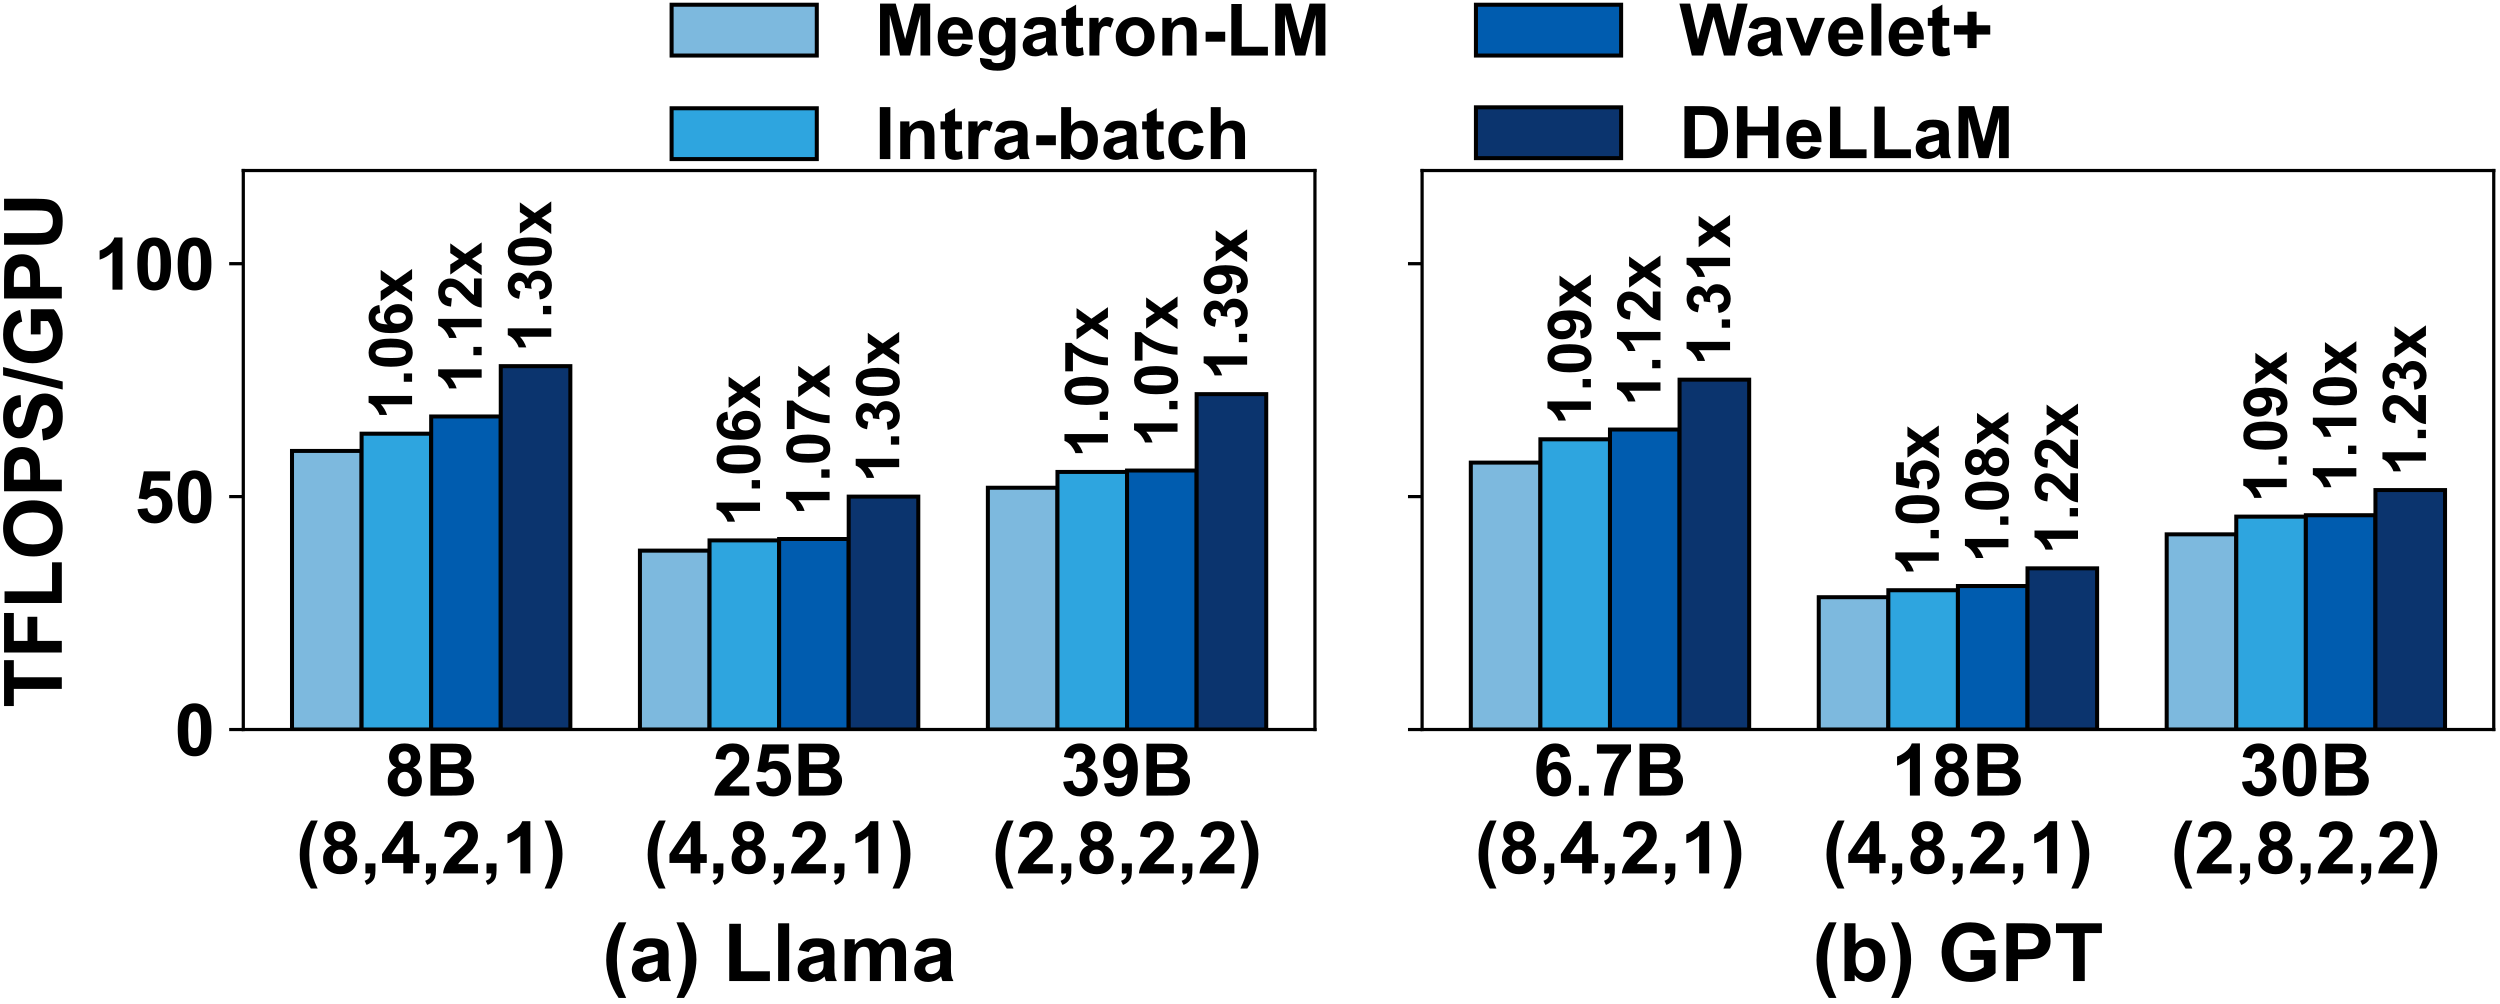 <?xml version="1.0" encoding="UTF-8"?>
<svg xmlns="http://www.w3.org/2000/svg" xmlns:xlink="http://www.w3.org/1999/xlink" width="619.875pt" height="248.965pt" viewBox="0 0 619.875 248.965" version="1.1">
<rect x="0" y="0" width="619.875" height="248.965" fill="#808080" stroke="none"/>
<defs>
<g>
<symbol overflow="visible" id="glyph0-0">
<path style="stroke:none;" d="M 2.879 -6.949 C 2.23 -7.219 1.781 -7.598 1.492 -8.062 C 1.207 -8.531 1.062 -9.035 1.062 -9.613 C 1.062 -10.566 1.387 -11.359 2.051 -11.988 C 2.719 -12.617 3.672 -12.941 4.914 -12.941 C 6.137 -12.941 7.074 -12.617 7.758 -11.988 C 8.441 -11.359 8.785 -10.566 8.785 -9.613 C 8.785 -9 8.621 -8.477 8.316 -8.012 C 8.012 -7.543 7.578 -7.199 7.02 -6.949 C 7.723 -6.66 8.262 -6.227 8.641 -5.688 C 9 -5.148 9.199 -4.5 9.199 -3.781 C 9.199 -2.594 8.82 -1.621 8.062 -0.883 C 7.309 -0.145 6.301 0.215 5.039 0.215 C 3.852 0.215 2.879 -0.09 2.105 -0.703 C 1.188 -1.422 0.738 -2.41 0.738 -3.691 C 0.738 -4.375 0.898 -5.023 1.242 -5.598 C 1.586 -6.176 2.125 -6.625 2.879 -6.949 Z M 3.383 -9.434 C 3.383 -8.93 3.512 -8.551 3.797 -8.281 C 4.086 -8.012 4.465 -7.883 4.934 -7.883 C 5.398 -7.883 5.762 -8.012 6.047 -8.297 C 6.316 -8.566 6.461 -8.945 6.461 -9.449 C 6.461 -9.898 6.316 -10.262 6.047 -10.547 C 5.762 -10.836 5.398 -10.98 4.949 -10.98 C 4.465 -10.98 4.086 -10.836 3.797 -10.547 C 3.512 -10.262 3.383 -9.898 3.383 -9.434 Z M 3.168 -3.926 C 3.168 -3.238 3.328 -2.699 3.691 -2.32 C 4.031 -1.945 4.465 -1.766 4.984 -1.766 C 5.488 -1.766 5.922 -1.945 6.246 -2.305 C 6.57 -2.664 6.75 -3.203 6.75 -3.887 C 6.75 -4.5 6.57 -4.984 6.246 -5.348 C 5.902 -5.707 5.473 -5.902 4.949 -5.902 C 4.34 -5.902 3.887 -5.688 3.602 -5.273 C 3.312 -4.844 3.168 -4.391 3.168 -3.926 Z M 3.168 -3.926 "/>
</symbol>
<symbol overflow="visible" id="glyph0-1">
<path style="stroke:none;" d="M 1.312 -12.887 L 6.461 -12.887 C 7.469 -12.887 8.242 -12.836 8.746 -12.762 C 9.254 -12.672 9.703 -12.492 10.098 -12.223 C 10.492 -11.953 10.816 -11.594 11.09 -11.141 C 11.34 -10.691 11.484 -10.188 11.484 -9.648 C 11.484 -9.035 11.305 -8.477 10.98 -7.973 C 10.656 -7.469 10.207 -7.094 9.664 -6.84 C 10.457 -6.605 11.051 -6.211 11.484 -5.672 C 11.898 -5.129 12.113 -4.48 12.113 -3.742 C 12.113 -3.148 11.969 -2.574 11.699 -2.016 C 11.41 -1.457 11.051 -1.008 10.586 -0.684 C 10.117 -0.359 9.523 -0.16 8.84 -0.09 C 8.406 -0.035 7.363 0 5.707 0 L 1.312 0 Z M 3.926 -10.746 L 3.926 -7.758 L 5.633 -7.758 C 6.641 -7.758 7.254 -7.777 7.508 -7.812 C 7.957 -7.848 8.316 -8.012 8.566 -8.262 C 8.82 -8.516 8.945 -8.84 8.945 -9.27 C 8.945 -9.664 8.82 -9.988 8.605 -10.242 C 8.387 -10.492 8.062 -10.637 7.633 -10.691 C 7.379 -10.727 6.641 -10.746 5.418 -10.746 Z M 3.926 -5.617 L 3.926 -2.18 L 6.336 -2.18 C 7.273 -2.18 7.867 -2.195 8.117 -2.25 C 8.496 -2.32 8.801 -2.484 9.055 -2.754 C 9.289 -3.023 9.414 -3.383 9.414 -3.852 C 9.414 -4.246 9.305 -4.57 9.125 -4.844 C 8.945 -5.113 8.676 -5.309 8.316 -5.438 C 7.957 -5.543 7.199 -5.617 6.012 -5.617 Z M 3.926 -5.617 "/>
</symbol>
<symbol overflow="visible" id="glyph0-2">
<path style="stroke:none;" d="M 5.383 3.762 L 3.691 3.762 C 2.789 2.41 2.105 1.008 1.637 -0.434 C 1.172 -1.891 0.938 -3.293 0.938 -4.66 C 0.938 -6.355 1.223 -7.957 1.816 -9.469 C 2.32 -10.781 2.953 -11.988 3.727 -13.105 L 5.418 -13.105 C 4.609 -11.32 4.051 -9.809 3.762 -8.566 C 3.457 -7.324 3.312 -6.012 3.312 -4.609 C 3.312 -3.637 3.383 -2.664 3.562 -1.656 C 3.742 -0.648 3.977 0.289 4.301 1.188 C 4.5 1.781 4.859 2.645 5.383 3.762 Z M 5.383 3.762 "/>
</symbol>
<symbol overflow="visible" id="glyph0-3">
<path style="stroke:none;" d="M 1.223 -2.465 L 3.707 -2.465 L 3.707 -0.703 C 3.707 0 3.637 0.559 3.512 0.973 C 3.383 1.367 3.148 1.746 2.809 2.07 C 2.465 2.395 2.035 2.664 1.512 2.863 L 1.027 1.836 C 1.531 1.656 1.871 1.441 2.09 1.152 C 2.305 0.863 2.41 0.484 2.43 0 L 1.223 0 Z M 1.223 -2.465 "/>
</symbol>
<symbol overflow="visible" id="glyph0-4">
<path style="stroke:none;" d="M 5.617 0 L 5.617 -2.594 L 0.344 -2.594 L 0.344 -4.754 L 5.922 -12.941 L 7.992 -12.941 L 7.992 -4.77 L 9.594 -4.77 L 9.594 -2.594 L 7.992 -2.594 L 7.992 0 Z M 5.617 -4.77 L 5.617 -9.16 L 2.645 -4.77 Z M 5.617 -4.77 "/>
</symbol>
<symbol overflow="visible" id="glyph0-5">
<path style="stroke:none;" d="M 9.109 -2.285 L 9.109 0 L 0.449 0 C 0.539 -0.863 0.828 -1.676 1.297 -2.465 C 1.766 -3.238 2.684 -4.266 4.066 -5.562 C 5.184 -6.59 5.867 -7.289 6.121 -7.668 C 6.445 -8.172 6.625 -8.676 6.625 -9.18 C 6.625 -9.719 6.461 -10.152 6.176 -10.441 C 5.887 -10.727 5.473 -10.891 4.949 -10.891 C 4.43 -10.891 4.016 -10.727 3.727 -10.422 C 3.422 -10.098 3.238 -9.594 3.203 -8.875 L 0.738 -9.125 C 0.883 -10.477 1.332 -11.449 2.105 -12.043 C 2.879 -12.637 3.852 -12.941 5.023 -12.941 C 6.281 -12.941 7.289 -12.582 8.012 -11.898 C 8.73 -11.215 9.109 -10.367 9.109 -9.359 C 9.109 -8.766 9 -8.207 8.785 -7.688 C 8.566 -7.164 8.242 -6.625 7.812 -6.047 C 7.508 -5.652 6.965 -5.113 6.191 -4.391 C 5.398 -3.672 4.914 -3.203 4.699 -2.969 C 4.48 -2.734 4.32 -2.504 4.195 -2.285 Z M 9.109 -2.285 "/>
</symbol>
<symbol overflow="visible" id="glyph0-6">
<path style="stroke:none;" d="M 7.094 0 L 4.609 0 L 4.609 -9.305 C 3.707 -8.461 2.645 -7.828 1.422 -7.434 L 1.422 -9.684 C 2.07 -9.883 2.773 -10.277 3.527 -10.871 C 4.285 -11.449 4.789 -12.148 5.074 -12.941 L 7.094 -12.941 Z M 7.094 0 "/>
</symbol>
<symbol overflow="visible" id="glyph0-7">
<path style="stroke:none;" d="M 0.613 3.762 C 1.078 2.719 1.422 1.926 1.621 1.367 C 1.816 0.809 1.996 0.18 2.18 -0.539 C 2.359 -1.262 2.484 -1.945 2.555 -2.594 C 2.629 -3.238 2.684 -3.926 2.684 -4.609 C 2.684 -6.012 2.52 -7.324 2.23 -8.566 C 1.945 -9.809 1.387 -11.32 0.594 -13.105 L 2.27 -13.105 C 3.148 -11.844 3.836 -10.492 4.32 -9.09 C 4.805 -7.688 5.059 -6.246 5.059 -4.805 C 5.059 -3.582 4.859 -2.27 4.48 -0.863 C 4.031 0.684 3.312 2.23 2.305 3.762 Z M 0.613 3.762 "/>
</symbol>
<symbol overflow="visible" id="glyph0-8">
<path style="stroke:none;" d="M 0.793 -3.312 L 3.258 -3.562 C 3.328 -3.008 3.527 -2.574 3.887 -2.25 C 4.23 -1.926 4.625 -1.766 5.074 -1.766 C 5.578 -1.766 6.031 -1.961 6.391 -2.375 C 6.75 -2.789 6.93 -3.422 6.93 -4.285 C 6.93 -5.074 6.75 -5.672 6.391 -6.066 C 6.031 -6.461 5.578 -6.66 5.004 -6.66 C 4.285 -6.66 3.652 -6.336 3.098 -5.707 L 1.098 -5.992 L 2.359 -12.707 L 8.891 -12.707 L 8.891 -10.402 L 4.23 -10.402 L 3.852 -8.207 C 4.391 -8.477 4.969 -8.621 5.543 -8.621 C 6.625 -8.621 7.559 -8.207 8.316 -7.414 C 9.07 -6.625 9.469 -5.578 9.469 -4.32 C 9.469 -3.258 9.16 -2.32 8.551 -1.492 C 7.703 -0.359 6.535 0.199 5.059 0.199 C 3.871 0.199 2.898 -0.109 2.141 -0.738 C 1.387 -1.367 0.938 -2.23 0.793 -3.312 Z M 0.793 -3.312 "/>
</symbol>
<symbol overflow="visible" id="glyph0-9">
<path style="stroke:none;" d="M 0.684 -3.422 L 3.059 -3.707 C 3.133 -3.098 3.348 -2.629 3.672 -2.305 C 3.996 -1.98 4.41 -1.836 4.895 -1.836 C 5.398 -1.836 5.812 -2.016 6.176 -2.41 C 6.535 -2.789 6.715 -3.312 6.715 -3.977 C 6.715 -4.59 6.535 -5.074 6.211 -5.438 C 5.867 -5.797 5.453 -5.992 4.984 -5.992 C 4.66 -5.992 4.285 -5.922 3.852 -5.812 L 4.121 -7.828 C 4.789 -7.793 5.293 -7.938 5.652 -8.242 C 5.992 -8.551 6.176 -8.965 6.176 -9.484 C 6.176 -9.918 6.031 -10.262 5.777 -10.512 C 5.527 -10.766 5.184 -10.906 4.754 -10.906 C 4.32 -10.906 3.961 -10.746 3.672 -10.457 C 3.383 -10.172 3.203 -9.738 3.133 -9.18 L 0.863 -9.574 C 1.008 -10.352 1.242 -10.961 1.566 -11.43 C 1.891 -11.898 2.32 -12.258 2.898 -12.527 C 3.473 -12.797 4.121 -12.941 4.844 -12.941 C 6.047 -12.941 7.02 -12.547 7.758 -11.773 C 8.352 -11.141 8.656 -10.422 8.656 -9.629 C 8.656 -8.496 8.027 -7.598 6.805 -6.93 C 7.523 -6.77 8.117 -6.406 8.566 -5.867 C 9 -5.309 9.234 -4.645 9.234 -3.871 C 9.234 -2.734 8.82 -1.781 7.992 -0.988 C 7.164 -0.199 6.137 0.199 4.914 0.199 C 3.742 0.199 2.773 -0.125 2.016 -0.793 C 1.242 -1.457 0.793 -2.34 0.684 -3.422 Z M 0.684 -3.422 "/>
</symbol>
<symbol overflow="visible" id="glyph0-10">
<path style="stroke:none;" d="M 0.809 -2.988 L 3.203 -3.238 C 3.258 -2.754 3.402 -2.395 3.652 -2.16 C 3.906 -1.926 4.23 -1.816 4.645 -1.816 C 5.148 -1.816 5.578 -2.051 5.941 -2.52 C 6.301 -2.988 6.516 -3.961 6.625 -5.438 C 5.992 -4.715 5.219 -4.355 4.301 -4.355 C 3.277 -4.355 2.395 -4.734 1.676 -5.527 C 0.938 -6.301 0.574 -7.324 0.574 -8.586 C 0.574 -9.883 0.953 -10.926 1.727 -11.734 C 2.504 -12.527 3.492 -12.941 4.699 -12.941 C 5.992 -12.941 7.074 -12.422 7.922 -11.41 C 8.746 -10.402 9.18 -8.73 9.18 -6.426 C 9.18 -4.066 8.73 -2.375 7.867 -1.332 C 6.984 -0.289 5.852 0.215 4.465 0.215 C 3.457 0.215 2.629 -0.035 2.016 -0.574 C 1.387 -1.117 0.988 -1.906 0.809 -2.988 Z M 6.406 -8.371 C 6.406 -9.16 6.211 -9.793 5.852 -10.223 C 5.488 -10.656 5.059 -10.891 4.59 -10.891 C 4.121 -10.891 3.742 -10.711 3.457 -10.352 C 3.148 -9.988 3.008 -9.395 3.008 -8.586 C 3.008 -7.738 3.168 -7.129 3.492 -6.73 C 3.816 -6.336 4.211 -6.156 4.715 -6.156 C 5.184 -6.156 5.598 -6.336 5.922 -6.715 C 6.246 -7.094 6.406 -7.648 6.406 -8.371 Z M 6.406 -8.371 "/>
</symbol>
<symbol overflow="visible" id="glyph0-11">
<path style="stroke:none;" d="M 4.934 -12.941 C 6.176 -12.941 7.145 -12.492 7.867 -11.609 C 8.695 -10.547 9.125 -8.801 9.125 -6.355 C 9.125 -3.906 8.695 -2.16 7.867 -1.098 C 7.145 -0.234 6.176 0.199 4.934 0.199 C 3.672 0.199 2.664 -0.27 1.906 -1.223 C 1.133 -2.18 0.758 -3.887 0.758 -6.371 C 0.758 -8.801 1.172 -10.547 2.016 -11.629 C 2.699 -12.492 3.672 -12.941 4.934 -12.941 Z M 4.934 -10.891 C 4.645 -10.891 4.375 -10.781 4.141 -10.602 C 3.887 -10.402 3.707 -10.062 3.602 -9.574 C 3.422 -8.93 3.348 -7.867 3.348 -6.355 C 3.348 -4.844 3.422 -3.797 3.562 -3.238 C 3.707 -2.664 3.906 -2.285 4.141 -2.105 C 4.375 -1.926 4.645 -1.836 4.934 -1.836 C 5.219 -1.836 5.488 -1.926 5.723 -2.105 C 5.957 -2.285 6.137 -2.629 6.281 -3.133 C 6.445 -3.762 6.535 -4.844 6.535 -6.355 C 6.535 -7.867 6.445 -8.891 6.301 -9.469 C 6.156 -10.027 5.957 -10.402 5.723 -10.602 C 5.488 -10.781 5.219 -10.891 4.934 -10.891 Z M 4.934 -10.891 "/>
</symbol>
<symbol overflow="visible" id="glyph0-12">
<path style="stroke:none;" d="M 9.125 -9.738 L 6.75 -9.469 C 6.68 -9.953 6.535 -10.312 6.281 -10.547 C 6.031 -10.781 5.723 -10.906 5.328 -10.906 C 4.789 -10.906 4.355 -10.676 3.996 -10.207 C 3.637 -9.738 3.402 -8.746 3.328 -7.273 C 3.941 -7.992 4.699 -8.371 5.617 -8.371 C 6.641 -8.371 7.523 -7.973 8.262 -7.184 C 9 -6.391 9.379 -5.383 9.379 -4.141 C 9.379 -2.824 8.98 -1.781 8.207 -0.988 C 7.434 -0.199 6.445 0.199 5.238 0.199 C 3.926 0.199 2.844 -0.289 2.016 -1.297 C 1.172 -2.305 0.758 -3.961 0.758 -6.266 C 0.758 -8.621 1.188 -10.332 2.07 -11.375 C 2.934 -12.422 4.066 -12.941 5.473 -12.941 C 6.445 -12.941 7.254 -12.652 7.902 -12.113 C 8.551 -11.555 8.945 -10.766 9.125 -9.738 Z M 3.527 -4.34 C 3.527 -3.527 3.707 -2.914 4.086 -2.484 C 4.445 -2.051 4.879 -1.836 5.348 -1.836 C 5.797 -1.836 6.176 -1.996 6.48 -2.359 C 6.785 -2.719 6.949 -3.293 6.949 -4.121 C 6.949 -4.949 6.785 -5.562 6.461 -5.957 C 6.137 -6.355 5.723 -6.551 5.238 -6.551 C 4.754 -6.551 4.34 -6.355 4.016 -5.992 C 3.691 -5.617 3.527 -5.059 3.527 -4.34 Z M 3.527 -4.34 "/>
</symbol>
<symbol overflow="visible" id="glyph0-13">
<path style="stroke:none;" d="M 1.297 0 L 1.297 -2.465 L 3.762 -2.465 L 3.762 0 Z M 1.297 0 "/>
</symbol>
<symbol overflow="visible" id="glyph0-14">
<path style="stroke:none;" d="M 0.758 -10.422 L 0.758 -12.707 L 9.215 -12.707 L 9.215 -10.906 C 8.516 -10.223 7.793 -9.234 7.074 -7.957 C 6.355 -6.66 5.797 -5.309 5.438 -3.871 C 5.059 -2.43 4.879 -1.133 4.879 0 L 2.504 0 C 2.539 -1.766 2.898 -3.582 3.602 -5.438 C 4.285 -7.289 5.219 -8.945 6.371 -10.422 Z M 0.758 -10.422 "/>
</symbol>
<symbol overflow="visible" id="glyph0-15">
<path style="stroke:none;" d="M 1.277 0 L 1.277 -12.887 L 5.164 -12.887 L 7.508 -4.105 L 9.809 -12.887 L 13.715 -12.887 L 13.715 0 L 11.305 0 L 11.305 -10.133 L 8.746 0 L 6.246 0 L 3.691 -10.133 L 3.691 0 Z M 1.277 0 "/>
</symbol>
<symbol overflow="visible" id="glyph0-16">
<path style="stroke:none;" d="M 6.695 -2.969 L 9.16 -2.555 C 8.84 -1.656 8.336 -0.973 7.648 -0.504 C 6.965 -0.035 6.121 0.199 5.094 0.199 C 3.473 0.199 2.27 -0.324 1.492 -1.387 C 0.883 -2.215 0.574 -3.293 0.574 -4.59 C 0.574 -6.137 0.973 -7.344 1.781 -8.227 C 2.594 -9.09 3.617 -9.539 4.859 -9.539 C 6.227 -9.539 7.324 -9.07 8.137 -8.152 C 8.93 -7.234 9.324 -5.832 9.289 -3.961 L 3.098 -3.961 C 3.113 -3.223 3.312 -2.645 3.691 -2.25 C 4.066 -1.836 4.555 -1.637 5.129 -1.637 C 5.508 -1.637 5.832 -1.727 6.102 -1.945 C 6.355 -2.16 6.551 -2.504 6.695 -2.969 Z M 6.84 -5.473 C 6.805 -6.176 6.625 -6.715 6.281 -7.094 C 5.922 -7.453 5.508 -7.648 5.004 -7.648 C 4.465 -7.648 4.016 -7.453 3.652 -7.055 C 3.293 -6.66 3.133 -6.137 3.148 -5.473 Z M 6.84 -5.473 "/>
</symbol>
<symbol overflow="visible" id="glyph0-17">
<path style="stroke:none;" d="M 1.062 0.594 L 3.887 0.938 C 3.926 1.262 4.031 1.492 4.211 1.621 C 4.43 1.781 4.805 1.871 5.309 1.871 C 5.957 1.871 6.445 1.766 6.77 1.586 C 6.984 1.457 7.145 1.262 7.254 0.973 C 7.324 0.758 7.379 0.395 7.379 -0.145 L 7.379 -1.512 C 6.625 -0.504 5.688 0 4.57 0 C 3.312 0 2.32 -0.523 1.602 -1.586 C 1.027 -2.41 0.738 -3.457 0.738 -4.715 C 0.738 -6.281 1.117 -7.469 1.871 -8.297 C 2.629 -9.125 3.562 -9.539 4.68 -9.539 C 5.832 -9.539 6.77 -9.035 7.523 -8.027 L 7.523 -9.344 L 9.848 -9.344 L 9.848 -0.953 C 9.848 0.125 9.758 0.953 9.574 1.492 C 9.395 2.035 9.125 2.449 8.801 2.773 C 8.477 3.078 8.027 3.312 7.488 3.492 C 6.949 3.672 6.246 3.762 5.418 3.762 C 3.836 3.762 2.699 3.492 2.051 2.953 C 1.387 2.41 1.062 1.727 1.062 0.898 C 1.062 0.809 1.062 0.703 1.062 0.594 Z M 3.277 -4.859 C 3.277 -3.871 3.457 -3.148 3.852 -2.684 C 4.23 -2.215 4.699 -1.996 5.258 -1.996 C 5.867 -1.996 6.371 -2.23 6.785 -2.699 C 7.199 -3.168 7.414 -3.871 7.414 -4.805 C 7.414 -5.762 7.219 -6.48 6.82 -6.949 C 6.426 -7.414 5.922 -7.648 5.309 -7.648 C 4.715 -7.648 4.23 -7.414 3.852 -6.965 C 3.457 -6.496 3.277 -5.797 3.277 -4.859 Z M 3.277 -4.859 "/>
</symbol>
<symbol overflow="visible" id="glyph0-18">
<path style="stroke:none;" d="M 3.133 -6.48 L 0.898 -6.895 C 1.152 -7.793 1.586 -8.461 2.195 -8.891 C 2.809 -9.324 3.707 -9.539 4.934 -9.539 C 6.031 -9.539 6.859 -9.395 7.398 -9.145 C 7.938 -8.891 8.316 -8.551 8.531 -8.152 C 8.746 -7.758 8.875 -7.02 8.875 -5.957 L 8.84 -3.059 C 8.84 -2.23 8.875 -1.637 8.945 -1.242 C 9.02 -0.848 9.18 -0.434 9.395 0 L 6.965 0 C 6.895 -0.16 6.805 -0.414 6.73 -0.738 C 6.68 -0.883 6.641 -0.973 6.641 -1.027 C 6.211 -0.594 5.742 -0.289 5.273 -0.09 C 4.789 0.09 4.285 0.199 3.742 0.199 C 2.773 0.199 2.016 -0.055 1.477 -0.574 C 0.918 -1.078 0.648 -1.746 0.648 -2.555 C 0.648 -3.078 0.773 -3.547 1.027 -3.961 C 1.277 -4.355 1.621 -4.68 2.07 -4.895 C 2.52 -5.113 3.188 -5.309 4.051 -5.488 C 5.203 -5.707 5.992 -5.902 6.445 -6.086 L 6.445 -6.336 C 6.445 -6.805 6.316 -7.145 6.086 -7.344 C 5.852 -7.543 5.418 -7.648 4.77 -7.648 C 4.32 -7.648 3.977 -7.559 3.727 -7.379 C 3.473 -7.199 3.277 -6.91 3.133 -6.48 Z M 6.445 -4.48 C 6.121 -4.375 5.617 -4.246 4.934 -4.105 C 4.246 -3.961 3.797 -3.816 3.602 -3.672 C 3.277 -3.438 3.113 -3.148 3.113 -2.809 C 3.113 -2.449 3.238 -2.16 3.492 -1.906 C 3.742 -1.656 4.086 -1.531 4.48 -1.531 C 4.914 -1.531 5.348 -1.676 5.762 -1.961 C 6.047 -2.18 6.246 -2.465 6.355 -2.789 C 6.406 -2.988 6.445 -3.383 6.445 -3.996 Z M 6.445 -4.48 "/>
</symbol>
<symbol overflow="visible" id="glyph0-19">
<path style="stroke:none;" d="M 5.578 -9.344 L 5.578 -7.363 L 3.887 -7.363 L 3.887 -3.602 C 3.887 -2.844 3.887 -2.395 3.926 -2.27 C 3.961 -2.141 4.031 -2.035 4.141 -1.961 C 4.246 -1.871 4.391 -1.836 4.57 -1.836 C 4.789 -1.836 5.129 -1.906 5.562 -2.07 L 5.777 -0.16 C 5.203 0.07 4.535 0.199 3.816 0.199 C 3.367 0.199 2.969 0.125 2.609 -0.02 C 2.25 -0.16 1.996 -0.344 1.836 -0.594 C 1.656 -0.828 1.547 -1.152 1.492 -1.547 C 1.422 -1.836 1.402 -2.41 1.402 -3.293 L 1.402 -7.363 L 0.27 -7.363 L 0.27 -9.344 L 1.402 -9.344 L 1.402 -11.195 L 3.887 -12.637 L 3.887 -9.344 Z M 5.578 -9.344 "/>
</symbol>
<symbol overflow="visible" id="glyph0-20">
<path style="stroke:none;" d="M 3.652 0 L 1.188 0 L 1.188 -9.344 L 3.473 -9.344 L 3.473 -8.012 C 3.871 -8.621 4.211 -9.035 4.535 -9.234 C 4.844 -9.434 5.203 -9.539 5.617 -9.539 C 6.156 -9.539 6.695 -9.379 7.234 -9.07 L 6.461 -6.93 C 6.047 -7.184 5.672 -7.324 5.309 -7.324 C 4.949 -7.324 4.66 -7.219 4.43 -7.039 C 4.176 -6.84 3.996 -6.496 3.852 -5.992 C 3.707 -5.488 3.652 -4.465 3.652 -2.879 Z M 3.652 0 "/>
</symbol>
<symbol overflow="visible" id="glyph0-21">
<path style="stroke:none;" d="M 0.719 -4.805 C 0.719 -5.617 0.918 -6.406 1.312 -7.184 C 1.711 -7.938 2.285 -8.531 3.043 -8.93 C 3.781 -9.324 4.609 -9.539 5.527 -9.539 C 6.93 -9.539 8.102 -9.07 9 -8.152 C 9.898 -7.234 10.352 -6.086 10.352 -4.699 C 10.352 -3.277 9.883 -2.105 8.98 -1.188 C 8.062 -0.254 6.91 0.199 5.543 0.199 C 4.68 0.199 3.871 0 3.098 -0.379 C 2.305 -0.758 1.711 -1.312 1.312 -2.07 C 0.918 -2.809 0.719 -3.727 0.719 -4.805 Z M 3.258 -4.66 C 3.258 -3.727 3.473 -3.023 3.906 -2.539 C 4.34 -2.035 4.879 -1.801 5.527 -1.801 C 6.176 -1.801 6.715 -2.035 7.145 -2.539 C 7.578 -3.023 7.812 -3.742 7.812 -4.68 C 7.812 -5.578 7.578 -6.281 7.145 -6.785 C 6.715 -7.273 6.176 -7.523 5.527 -7.523 C 4.879 -7.523 4.34 -7.273 3.906 -6.785 C 3.473 -6.281 3.258 -5.578 3.258 -4.66 Z M 3.258 -4.66 "/>
</symbol>
<symbol overflow="visible" id="glyph0-22">
<path style="stroke:none;" d="M 9.773 0 L 7.309 0 L 7.309 -4.77 C 7.309 -5.777 7.254 -6.426 7.145 -6.715 C 7.039 -7.004 6.875 -7.234 6.641 -7.398 C 6.391 -7.559 6.102 -7.648 5.777 -7.648 C 5.348 -7.648 4.969 -7.523 4.625 -7.289 C 4.285 -7.055 4.051 -6.75 3.926 -6.371 C 3.797 -5.977 3.742 -5.273 3.742 -4.23 L 3.742 0 L 1.277 0 L 1.277 -9.344 L 3.562 -9.344 L 3.562 -7.957 C 4.375 -9 5.398 -9.539 6.641 -9.539 C 7.184 -9.539 7.688 -9.434 8.137 -9.254 C 8.586 -9.055 8.93 -8.801 9.16 -8.496 C 9.379 -8.191 9.539 -7.848 9.629 -7.453 C 9.719 -7.055 9.773 -6.516 9.773 -5.797 Z M 9.773 0 "/>
</symbol>
<symbol overflow="visible" id="glyph0-23">
<path style="stroke:none;" d="M 1.008 -3.438 L 1.008 -5.902 L 5.867 -5.902 L 5.867 -3.438 Z M 1.008 -3.438 "/>
</symbol>
<symbol overflow="visible" id="glyph0-24">
<path style="stroke:none;" d="M 1.387 0 L 1.387 -12.781 L 3.977 -12.781 L 3.977 -2.18 L 10.457 -2.18 L 10.457 0 Z M 1.387 0 "/>
</symbol>
<symbol overflow="visible" id="glyph0-25">
<path style="stroke:none;" d="M 1.223 0 L 1.223 -12.887 L 3.836 -12.887 L 3.836 0 Z M 1.223 0 "/>
</symbol>
<symbol overflow="visible" id="glyph0-26">
<path style="stroke:none;" d="M 1.188 0 L 1.188 -12.887 L 3.652 -12.887 L 3.652 -8.242 C 4.41 -9.109 5.328 -9.539 6.371 -9.539 C 7.488 -9.539 8.426 -9.125 9.18 -8.297 C 9.918 -7.469 10.297 -6.301 10.297 -4.77 C 10.297 -3.168 9.918 -1.945 9.16 -1.078 C 8.406 -0.215 7.469 0.199 6.391 0.199 C 5.852 0.199 5.328 0.055 4.824 -0.199 C 4.301 -0.449 3.852 -0.848 3.473 -1.367 L 3.473 0 Z M 3.637 -4.879 C 3.637 -3.906 3.781 -3.188 4.105 -2.719 C 4.52 -2.07 5.074 -1.746 5.797 -1.746 C 6.336 -1.746 6.805 -1.961 7.199 -2.43 C 7.578 -2.898 7.777 -3.637 7.777 -4.645 C 7.777 -5.707 7.578 -6.48 7.184 -6.949 C 6.785 -7.414 6.301 -7.648 5.707 -7.648 C 5.113 -7.648 4.625 -7.414 4.23 -6.965 C 3.836 -6.496 3.637 -5.812 3.637 -4.879 Z M 3.637 -4.879 "/>
</symbol>
<symbol overflow="visible" id="glyph0-27">
<path style="stroke:none;" d="M 9.434 -6.57 L 7.004 -6.137 C 6.91 -6.605 6.715 -6.965 6.426 -7.219 C 6.137 -7.469 5.762 -7.598 5.309 -7.598 C 4.699 -7.598 4.195 -7.379 3.836 -6.965 C 3.473 -6.535 3.293 -5.832 3.293 -4.844 C 3.293 -3.727 3.473 -2.934 3.852 -2.484 C 4.211 -2.016 4.715 -1.801 5.348 -1.801 C 5.812 -1.801 6.191 -1.926 6.496 -2.195 C 6.785 -2.465 7.004 -2.934 7.129 -3.582 L 9.559 -3.168 C 9.305 -2.051 8.82 -1.207 8.102 -0.648 C 7.379 -0.07 6.426 0.199 5.238 0.199 C 3.871 0.199 2.773 -0.215 1.961 -1.078 C 1.152 -1.945 0.758 -3.133 0.758 -4.66 C 0.758 -6.191 1.152 -7.379 1.961 -8.242 C 2.773 -9.109 3.871 -9.539 5.273 -9.539 C 6.406 -9.539 7.309 -9.289 7.992 -8.801 C 8.656 -8.316 9.145 -7.578 9.434 -6.57 Z M 9.434 -6.57 "/>
</symbol>
<symbol overflow="visible" id="glyph0-28">
<path style="stroke:none;" d="M 3.742 -12.887 L 3.742 -8.152 C 4.535 -9.07 5.488 -9.539 6.605 -9.539 C 7.184 -9.539 7.688 -9.434 8.152 -9.215 C 8.605 -9 8.945 -8.73 9.18 -8.406 C 9.395 -8.082 9.559 -7.723 9.648 -7.324 C 9.719 -6.93 9.773 -6.301 9.773 -5.473 L 9.773 0 L 7.309 0 L 7.309 -4.934 C 7.309 -5.902 7.254 -6.516 7.164 -6.785 C 7.074 -7.039 6.91 -7.254 6.68 -7.414 C 6.426 -7.559 6.137 -7.648 5.777 -7.648 C 5.363 -7.648 5.004 -7.543 4.68 -7.344 C 4.355 -7.145 4.105 -6.84 3.961 -6.445 C 3.816 -6.047 3.742 -5.453 3.742 -4.68 L 3.742 0 L 1.277 0 L 1.277 -12.887 Z M 3.742 -12.887 "/>
</symbol>
<symbol overflow="visible" id="glyph0-29">
<path style="stroke:none;" d="M 3.133 0 L 0.055 -12.887 L 2.719 -12.887 L 4.66 -4.031 L 7.02 -12.887 L 10.117 -12.887 L 12.383 -3.887 L 14.348 -12.887 L 16.973 -12.887 L 13.844 0 L 11.09 0 L 8.516 -9.629 L 5.957 0 Z M 3.133 0 "/>
</symbol>
<symbol overflow="visible" id="glyph0-30">
<path style="stroke:none;" d="M 3.852 0 L 0.09 -9.344 L 2.684 -9.344 L 4.445 -4.57 L 4.949 -2.988 C 5.094 -3.383 5.184 -3.637 5.219 -3.781 C 5.293 -4.031 5.363 -4.301 5.473 -4.57 L 7.254 -9.344 L 9.793 -9.344 L 6.086 0 Z M 3.852 0 "/>
</symbol>
<symbol overflow="visible" id="glyph0-31">
<path style="stroke:none;" d="M 1.297 0 L 1.297 -12.887 L 3.762 -12.887 L 3.762 0 Z M 1.297 0 "/>
</symbol>
<symbol overflow="visible" id="glyph0-32">
<path style="stroke:none;" d="M 4.121 -1.855 L 4.121 -5.203 L 0.758 -5.203 L 0.758 -7.508 L 4.121 -7.508 L 4.121 -10.871 L 6.371 -10.871 L 6.371 -7.508 L 9.758 -7.508 L 9.758 -5.203 L 6.371 -5.203 L 6.371 -1.855 Z M 4.121 -1.855 "/>
</symbol>
<symbol overflow="visible" id="glyph0-33">
<path style="stroke:none;" d="M 1.297 -12.887 L 6.047 -12.887 C 7.129 -12.887 7.938 -12.797 8.516 -12.637 C 9.27 -12.422 9.898 -12.023 10.441 -11.449 C 10.98 -10.871 11.375 -10.188 11.664 -9.359 C 11.953 -8.531 12.098 -7.523 12.098 -6.316 C 12.098 -5.258 11.953 -4.34 11.699 -3.582 C 11.375 -2.645 10.926 -1.871 10.332 -1.297 C 9.863 -0.863 9.254 -0.523 8.496 -0.27 C 7.922 -0.09 7.145 0 6.191 0 L 1.297 0 Z M 3.906 -10.711 L 3.906 -2.18 L 5.852 -2.18 C 6.57 -2.18 7.094 -2.215 7.414 -2.285 C 7.828 -2.395 8.172 -2.574 8.461 -2.824 C 8.746 -3.078 8.965 -3.492 9.145 -4.066 C 9.324 -4.645 9.414 -5.418 9.414 -6.426 C 9.414 -7.414 9.324 -8.172 9.145 -8.711 C 8.965 -9.254 8.73 -9.664 8.406 -9.973 C 8.082 -10.262 7.688 -10.477 7.199 -10.586 C 6.84 -10.656 6.121 -10.711 5.074 -10.711 Z M 3.906 -10.711 "/>
</symbol>
<symbol overflow="visible" id="glyph0-34">
<path style="stroke:none;" d="M 1.312 0 L 1.312 -12.887 L 3.926 -12.887 L 3.926 -7.812 L 9.02 -7.812 L 9.02 -12.887 L 11.629 -12.887 L 11.629 0 L 9.02 0 L 9.02 -5.633 L 3.926 -5.633 L 3.926 0 Z M 1.312 0 "/>
</symbol>
<symbol overflow="visible" id="glyph1-0">
<path style="stroke:none;" d="M 0 -4.68 L -11.898 -4.68 L -11.898 -0.422 L -14.32 -0.422 L -14.32 -11.801 L -11.898 -11.801 L -11.898 -7.559 L 0 -7.559 Z M 0 -4.68 "/>
</symbol>
<symbol overflow="visible" id="glyph1-1">
<path style="stroke:none;" d="M 0 -1.48 L -14.32 -1.48 L -14.32 -11.281 L -11.898 -11.281 L -11.898 -4.359 L -8.5 -4.359 L -8.5 -10.34 L -6.078 -10.34 L -6.078 -4.359 L 0 -4.359 Z M 0 -1.48 "/>
</symbol>
<symbol overflow="visible" id="glyph1-2">
<path style="stroke:none;" d="M 0 -1.539 L -14.199 -1.539 L -14.199 -4.422 L -2.422 -4.422 L -2.422 -11.621 L 0 -11.621 Z M 0 -1.539 "/>
</symbol>
<symbol overflow="visible" id="glyph1-3">
<path style="stroke:none;" d="M -7.078 -0.859 C -8.52 -0.859 -9.738 -1.078 -10.738 -1.52 C -11.461 -1.84 -12.121 -2.301 -12.699 -2.859 C -13.281 -3.422 -13.719 -4.02 -14 -4.699 C -14.359 -5.578 -14.559 -6.621 -14.559 -7.801 C -14.559 -9.898 -13.898 -11.578 -12.602 -12.859 C -11.281 -14.121 -9.461 -14.762 -7.141 -14.762 C -4.82 -14.762 -3.02 -14.121 -1.719 -12.859 C -0.422 -11.602 0.219 -9.922 0.219 -7.84 C 0.219 -5.699 -0.422 -4 -1.719 -2.738 C -3 -1.48 -4.801 -0.859 -7.078 -0.859 Z M -7.16 -3.84 C -5.539 -3.84 -4.32 -4.199 -3.48 -4.961 C -2.641 -5.719 -2.219 -6.66 -2.219 -7.82 C -2.219 -8.98 -2.621 -9.922 -3.461 -10.66 C -4.301 -11.379 -5.539 -11.762 -7.199 -11.762 C -8.84 -11.762 -10.059 -11.398 -10.859 -10.68 C -11.66 -9.961 -12.078 -9 -12.078 -7.82 C -12.078 -6.621 -11.66 -5.66 -10.859 -4.941 C -10.039 -4.199 -8.801 -3.84 -7.16 -3.84 Z M -7.16 -3.84 "/>
</symbol>
<symbol overflow="visible" id="glyph1-4">
<path style="stroke:none;" d="M 0 -1.461 L -14.32 -1.461 L -14.32 -6.102 C -14.32 -7.859 -14.238 -9 -14.102 -9.539 C -13.879 -10.34 -13.422 -11.02 -12.699 -11.578 C -11.98 -12.141 -11.039 -12.422 -9.922 -12.422 C -9.039 -12.422 -8.301 -12.262 -7.699 -11.941 C -7.102 -11.621 -6.621 -11.199 -6.281 -10.719 C -5.941 -10.238 -5.719 -9.738 -5.602 -9.219 C -5.461 -8.539 -5.398 -7.539 -5.398 -6.238 L -5.398 -4.34 L 0 -4.34 Z M -11.898 -4.34 L -7.84 -4.34 L -7.84 -5.922 C -7.84 -7.059 -7.898 -7.82 -8.059 -8.199 C -8.199 -8.578 -8.441 -8.879 -8.762 -9.102 C -9.078 -9.32 -9.441 -9.441 -9.879 -9.441 C -10.398 -9.441 -10.82 -9.281 -11.16 -8.98 C -11.48 -8.66 -11.699 -8.281 -11.801 -7.82 C -11.859 -7.461 -11.898 -6.781 -11.898 -5.738 Z M -11.898 -4.34 "/>
</symbol>
<symbol overflow="visible" id="glyph1-5">
<path style="stroke:none;" d="M -4.66 -0.719 L -4.941 -3.539 C -3.98 -3.699 -3.281 -4.039 -2.84 -4.559 C -2.398 -5.078 -2.18 -5.781 -2.18 -6.66 C -2.18 -7.578 -2.359 -8.281 -2.762 -8.762 C -3.16 -9.238 -3.621 -9.48 -4.16 -9.48 C -4.48 -9.48 -4.781 -9.379 -5.02 -9.18 C -5.262 -8.98 -5.461 -8.621 -5.641 -8.141 C -5.762 -7.781 -5.961 -7.02 -6.262 -5.82 C -6.641 -4.262 -7.121 -3.18 -7.68 -2.559 C -8.461 -1.68 -9.422 -1.238 -10.559 -1.238 C -11.281 -1.238 -11.961 -1.441 -12.602 -1.859 C -13.238 -2.262 -13.719 -2.859 -14.059 -3.641 C -14.379 -4.422 -14.559 -5.359 -14.559 -6.461 C -14.559 -8.262 -14.16 -9.602 -13.379 -10.52 C -12.578 -11.422 -11.539 -11.898 -10.219 -11.961 L -10.102 -9.059 C -10.82 -8.941 -11.359 -8.66 -11.68 -8.262 C -12 -7.859 -12.16 -7.238 -12.16 -6.441 C -12.16 -5.602 -11.98 -4.941 -11.66 -4.461 C -11.422 -4.141 -11.121 -4 -10.762 -4 C -10.422 -4 -10.141 -4.141 -9.898 -4.441 C -9.578 -4.801 -9.262 -5.68 -8.941 -7.078 C -8.602 -8.48 -8.262 -9.52 -7.898 -10.199 C -7.539 -10.879 -7.059 -11.398 -6.441 -11.781 C -5.82 -12.16 -5.059 -12.359 -4.16 -12.359 C -3.34 -12.359 -2.578 -12.121 -1.859 -11.68 C -1.141 -11.219 -0.621 -10.578 -0.281 -9.738 C 0.059 -8.898 0.238 -7.879 0.238 -6.641 C 0.238 -4.82 -0.16 -3.422 -1 -2.461 C -1.84 -1.48 -3.059 -0.898 -4.66 -0.719 Z M -4.66 -0.719 "/>
</symbol>
<symbol overflow="visible" id="glyph1-6">
<path style="stroke:none;" d="M 0.219 0 L -14.559 -3.52 L -14.559 -5.578 L 0.219 -2 Z M 0.219 0 "/>
</symbol>
<symbol overflow="visible" id="glyph1-7">
<path style="stroke:none;" d="M -5.262 -8.121 L -7.68 -8.121 L -7.68 -14.34 L -1.98 -14.34 C -1.379 -13.738 -0.879 -12.859 -0.441 -11.719 C 0 -10.559 0.219 -9.398 0.219 -8.219 C 0.219 -6.719 -0.078 -5.422 -0.699 -4.301 C -1.32 -3.18 -2.219 -2.359 -3.379 -1.801 C -4.539 -1.238 -5.82 -0.961 -7.199 -0.961 C -8.68 -0.961 -10.02 -1.262 -11.18 -1.898 C -12.34 -2.52 -13.219 -3.441 -13.84 -4.641 C -14.32 -5.559 -14.559 -6.699 -14.559 -8.059 C -14.559 -9.84 -14.18 -11.238 -13.441 -12.238 C -12.68 -13.238 -11.66 -13.879 -10.359 -14.16 L -9.82 -11.281 C -10.5 -11.078 -11.059 -10.699 -11.461 -10.141 C -11.859 -9.578 -12.078 -8.898 -12.078 -8.059 C -12.078 -6.801 -11.68 -5.801 -10.879 -5.059 C -10.078 -4.301 -8.879 -3.941 -7.32 -3.941 C -5.621 -3.941 -4.34 -4.301 -3.5 -5.059 C -2.641 -5.82 -2.219 -6.801 -2.219 -8.039 C -2.219 -8.641 -2.34 -9.238 -2.578 -9.859 C -2.82 -10.461 -3.102 -10.98 -3.441 -11.422 L -5.262 -11.422 Z M -5.262 -8.121 "/>
</symbol>
<symbol overflow="visible" id="glyph1-8">
<path style="stroke:none;" d="M -14.32 -1.441 L -14.32 -4.32 L -6.559 -4.32 C -5.32 -4.32 -4.52 -4.359 -4.16 -4.441 C -3.578 -4.559 -3.121 -4.84 -2.762 -5.32 C -2.398 -5.781 -2.219 -6.422 -2.219 -7.219 C -2.219 -8.039 -2.379 -8.66 -2.719 -9.078 C -3.059 -9.48 -3.48 -9.738 -3.961 -9.82 C -4.441 -9.898 -5.262 -9.961 -6.398 -9.961 L -14.32 -9.961 L -14.32 -12.859 L -6.801 -12.859 C -5.078 -12.859 -3.859 -12.781 -3.141 -12.621 C -2.422 -12.461 -1.82 -12.16 -1.34 -11.738 C -0.859 -11.32 -0.48 -10.762 -0.199 -10.059 C 0.078 -9.359 0.219 -8.441 0.219 -7.32 C 0.219 -5.941 0.059 -4.898 -0.238 -4.199 C -0.539 -3.48 -0.941 -2.922 -1.461 -2.52 C -1.961 -2.121 -2.48 -1.84 -3.039 -1.719 C -3.859 -1.52 -5.078 -1.441 -6.68 -1.441 Z M -14.32 -1.441 "/>
</symbol>
<symbol overflow="visible" id="glyph2-0">
<path style="stroke:none;" d="M 0 -5.91 L 0 -3.84 L -7.754 -3.84 C -7.051 -3.09 -6.523 -2.203 -6.195 -1.184 L -8.07 -1.184 C -8.234 -1.727 -8.566 -2.309 -9.059 -2.941 C -9.539 -3.57 -10.125 -3.988 -10.785 -4.23 L -10.785 -5.91 Z M 0 -5.91 "/>
</symbol>
<symbol overflow="visible" id="glyph2-1">
<path style="stroke:none;" d="M 0 -1.078 L -2.055 -1.078 L -2.055 -3.137 L 0 -3.137 Z M 0 -1.078 "/>
</symbol>
<symbol overflow="visible" id="glyph2-2">
<path style="stroke:none;" d="M -10.785 -4.109 C -10.785 -5.145 -10.41 -5.953 -9.676 -6.555 C -8.789 -7.246 -7.336 -7.605 -5.297 -7.605 C -3.254 -7.605 -1.801 -7.246 -0.914 -6.555 C -0.195 -5.953 0.164 -5.145 0.164 -4.109 C 0.164 -3.059 -0.227 -2.219 -1.02 -1.59 C -1.816 -0.945 -3.238 -0.629 -5.309 -0.629 C -7.336 -0.629 -8.789 -0.977 -9.691 -1.68 C -10.41 -2.25 -10.785 -3.059 -10.785 -4.109 Z M -9.074 -4.109 C -9.074 -3.871 -8.984 -3.645 -8.836 -3.449 C -8.672 -3.238 -8.387 -3.09 -7.98 -3 C -7.441 -2.852 -6.555 -2.789 -5.297 -2.789 C -4.035 -2.789 -3.164 -2.852 -2.699 -2.969 C -2.219 -3.09 -1.906 -3.254 -1.754 -3.449 C -1.605 -3.645 -1.531 -3.871 -1.531 -4.109 C -1.531 -4.352 -1.605 -4.574 -1.754 -4.77 C -1.906 -4.965 -2.191 -5.113 -2.609 -5.234 C -3.137 -5.371 -4.035 -5.445 -5.297 -5.445 C -6.555 -5.445 -7.41 -5.371 -7.891 -5.25 C -8.355 -5.129 -8.672 -4.965 -8.836 -4.77 C -8.984 -4.574 -9.074 -4.352 -9.074 -4.109 Z M -9.074 -4.109 "/>
</symbol>
<symbol overflow="visible" id="glyph2-3">
<path style="stroke:none;" d="M -8.113 -7.605 L -7.891 -5.625 C -8.297 -5.566 -8.594 -5.445 -8.789 -5.234 C -8.984 -5.023 -9.09 -4.77 -9.09 -4.441 C -9.09 -3.988 -8.895 -3.629 -8.504 -3.328 C -8.113 -3.031 -7.289 -2.836 -6.059 -2.773 C -6.66 -3.285 -6.977 -3.914 -6.977 -4.68 C -6.977 -5.535 -6.645 -6.27 -5.984 -6.887 C -5.324 -7.5 -4.484 -7.816 -3.449 -7.816 C -2.355 -7.816 -1.484 -7.484 -0.824 -6.84 C -0.164 -6.195 0.164 -5.371 0.164 -4.363 C 0.164 -3.27 -0.238 -2.371 -1.078 -1.68 C -1.922 -0.977 -3.301 -0.629 -5.219 -0.629 C -7.184 -0.629 -8.609 -0.988 -9.48 -1.727 C -10.352 -2.445 -10.785 -3.391 -10.785 -4.559 C -10.785 -5.371 -10.547 -6.047 -10.094 -6.586 C -9.629 -7.125 -8.969 -7.453 -8.113 -7.605 Z M -3.613 -2.941 C -2.941 -2.941 -2.43 -3.09 -2.07 -3.406 C -1.711 -3.703 -1.531 -4.066 -1.531 -4.453 C -1.531 -4.828 -1.664 -5.145 -1.965 -5.398 C -2.266 -5.656 -2.746 -5.789 -3.434 -5.789 C -4.125 -5.789 -4.637 -5.656 -4.965 -5.387 C -5.297 -5.113 -5.461 -4.77 -5.461 -4.363 C -5.461 -3.961 -5.297 -3.613 -4.996 -3.344 C -4.68 -3.074 -4.215 -2.941 -3.613 -2.941 Z M -3.613 -2.941 "/>
</symbol>
<symbol overflow="visible" id="glyph2-4">
<path style="stroke:none;" d="M 0 -0.09 L -4.004 -2.895 L -7.785 -0.211 L -7.785 -2.715 L -5.641 -4.094 L -7.785 -5.551 L -7.785 -7.965 L -4.094 -5.324 L 0 -8.203 L 0 -5.672 L -2.414 -4.094 L 0 -2.504 Z M 0 -0.09 "/>
</symbol>
<symbol overflow="visible" id="glyph2-5">
<path style="stroke:none;" d="M -8.684 -0.629 L -10.59 -0.629 L -10.59 -7.68 L -9.09 -7.68 C -8.52 -7.094 -7.695 -6.496 -6.629 -5.895 C -5.551 -5.297 -4.426 -4.828 -3.227 -4.531 C -2.023 -4.215 -0.945 -4.066 0 -4.066 L 0 -2.086 C -1.469 -2.113 -2.984 -2.414 -4.531 -3 C -6.074 -3.57 -7.453 -4.352 -8.684 -5.309 Z M -8.684 -0.629 "/>
</symbol>
<symbol overflow="visible" id="glyph2-6">
<path style="stroke:none;" d="M -1.906 -7.59 L 0 -7.59 L 0 -0.375 C -0.719 -0.449 -1.395 -0.691 -2.055 -1.078 C -2.699 -1.469 -3.555 -2.234 -4.637 -3.391 C -5.488 -4.32 -6.074 -4.891 -6.391 -5.102 C -6.809 -5.371 -7.23 -5.52 -7.648 -5.52 C -8.102 -5.52 -8.461 -5.387 -8.699 -5.145 C -8.941 -4.906 -9.074 -4.559 -9.074 -4.125 C -9.074 -3.691 -8.941 -3.344 -8.684 -3.105 C -8.414 -2.852 -7.996 -2.699 -7.395 -2.672 L -7.605 -0.613 C -8.73 -0.734 -9.539 -1.109 -10.035 -1.754 C -10.531 -2.398 -10.785 -3.211 -10.785 -4.184 C -10.785 -5.234 -10.484 -6.074 -9.914 -6.676 C -9.344 -7.273 -8.641 -7.59 -7.801 -7.59 C -7.305 -7.59 -6.84 -7.5 -6.406 -7.32 C -5.969 -7.141 -5.52 -6.871 -5.039 -6.512 C -4.711 -6.254 -4.262 -5.805 -3.66 -5.16 C -3.059 -4.5 -2.672 -4.094 -2.477 -3.914 C -2.281 -3.734 -2.086 -3.602 -1.906 -3.496 Z M -1.906 -7.59 "/>
</symbol>
<symbol overflow="visible" id="glyph2-7">
<path style="stroke:none;" d="M -2.852 -0.57 L -3.09 -2.551 C -2.578 -2.609 -2.191 -2.789 -1.922 -3.059 C -1.648 -3.328 -1.531 -3.676 -1.531 -4.078 C -1.531 -4.5 -1.68 -4.844 -2.012 -5.145 C -2.324 -5.445 -2.762 -5.594 -3.316 -5.594 C -3.824 -5.594 -4.23 -5.445 -4.531 -5.176 C -4.828 -4.891 -4.996 -4.547 -4.996 -4.156 C -4.996 -3.887 -4.934 -3.57 -4.844 -3.211 L -6.523 -3.434 C -6.496 -3.988 -6.613 -4.41 -6.871 -4.711 C -7.125 -4.996 -7.469 -5.145 -7.906 -5.145 C -8.266 -5.145 -8.551 -5.023 -8.762 -4.816 C -8.969 -4.605 -9.09 -4.32 -9.09 -3.961 C -9.09 -3.602 -8.953 -3.301 -8.715 -3.059 C -8.477 -2.82 -8.113 -2.672 -7.648 -2.609 L -7.98 -0.719 C -8.625 -0.84 -9.137 -1.035 -9.523 -1.305 C -9.914 -1.574 -10.215 -1.934 -10.441 -2.414 C -10.664 -2.895 -10.785 -3.434 -10.785 -4.035 C -10.785 -5.039 -10.453 -5.852 -9.809 -6.465 C -9.285 -6.961 -8.684 -7.215 -8.023 -7.215 C -7.078 -7.215 -6.328 -6.691 -5.773 -5.672 C -5.641 -6.27 -5.34 -6.766 -4.891 -7.141 C -4.426 -7.5 -3.871 -7.695 -3.227 -7.695 C -2.281 -7.695 -1.484 -7.352 -0.824 -6.66 C -0.164 -5.969 0.164 -5.113 0.164 -4.094 C 0.164 -3.121 -0.105 -2.309 -0.66 -1.68 C -1.215 -1.035 -1.949 -0.66 -2.852 -0.57 Z M -2.852 -0.57 "/>
</symbol>
<symbol overflow="visible" id="glyph2-8">
<path style="stroke:none;" d="M -2.488 -0.676 L -2.699 -2.672 C -2.297 -2.715 -1.996 -2.836 -1.801 -3.047 C -1.605 -3.254 -1.516 -3.523 -1.516 -3.871 C -1.516 -4.289 -1.711 -4.648 -2.102 -4.949 C -2.488 -5.25 -3.301 -5.43 -4.531 -5.52 C -3.93 -4.996 -3.629 -4.352 -3.629 -3.586 C -3.629 -2.73 -3.945 -1.996 -4.605 -1.395 C -5.25 -0.781 -6.105 -0.48 -7.156 -0.48 C -8.234 -0.48 -9.105 -0.797 -9.781 -1.441 C -10.441 -2.086 -10.785 -2.91 -10.785 -3.914 C -10.785 -4.996 -10.352 -5.895 -9.512 -6.602 C -8.672 -7.289 -7.273 -7.648 -5.355 -7.648 C -3.391 -7.648 -1.98 -7.273 -1.109 -6.555 C -0.238 -5.82 0.18 -4.875 0.18 -3.719 C 0.18 -2.879 -0.031 -2.191 -0.48 -1.68 C -0.93 -1.156 -1.59 -0.824 -2.488 -0.676 Z M -6.977 -5.34 C -7.637 -5.34 -8.16 -5.176 -8.52 -4.875 C -8.879 -4.574 -9.074 -4.215 -9.074 -3.824 C -9.074 -3.434 -8.926 -3.121 -8.625 -2.879 C -8.324 -2.625 -7.828 -2.504 -7.156 -2.504 C -6.449 -2.504 -5.941 -2.641 -5.609 -2.91 C -5.281 -3.18 -5.129 -3.512 -5.129 -3.93 C -5.129 -4.32 -5.281 -4.664 -5.594 -4.934 C -5.91 -5.203 -6.375 -5.34 -6.977 -5.34 Z M -6.977 -5.34 "/>
</symbol>
<symbol overflow="visible" id="glyph2-9">
<path style="stroke:none;" d="M -2.762 -0.66 L -2.969 -2.715 C -2.504 -2.773 -2.145 -2.941 -1.875 -3.238 C -1.605 -3.523 -1.469 -3.855 -1.469 -4.23 C -1.469 -4.648 -1.637 -5.023 -1.98 -5.324 C -2.324 -5.625 -2.852 -5.773 -3.57 -5.773 C -4.23 -5.773 -4.727 -5.625 -5.055 -5.324 C -5.387 -5.023 -5.551 -4.648 -5.551 -4.172 C -5.551 -3.57 -5.281 -3.047 -4.754 -2.578 L -4.996 -0.914 L -10.59 -1.965 L -10.59 -7.41 L -8.672 -7.41 L -8.672 -3.523 L -6.84 -3.211 C -7.066 -3.66 -7.184 -4.141 -7.184 -4.621 C -7.184 -5.52 -6.84 -6.301 -6.18 -6.93 C -5.52 -7.559 -4.648 -7.891 -3.602 -7.891 C -2.715 -7.891 -1.934 -7.637 -1.246 -7.125 C -0.301 -6.422 0.164 -5.445 0.164 -4.215 C 0.164 -3.227 -0.09 -2.414 -0.613 -1.785 C -1.141 -1.156 -1.859 -0.781 -2.762 -0.66 Z M -2.762 -0.66 "/>
</symbol>
<symbol overflow="visible" id="glyph2-10">
<path style="stroke:none;" d="M -5.789 -2.398 C -6.016 -1.859 -6.328 -1.484 -6.719 -1.246 C -7.109 -1.004 -7.531 -0.887 -8.012 -0.887 C -8.805 -0.887 -9.465 -1.156 -9.988 -1.711 C -10.516 -2.266 -10.785 -3.059 -10.785 -4.094 C -10.785 -5.113 -10.516 -5.895 -9.988 -6.465 C -9.465 -7.035 -8.805 -7.32 -8.012 -7.32 C -7.5 -7.32 -7.066 -7.184 -6.676 -6.93 C -6.285 -6.676 -6 -6.316 -5.789 -5.852 C -5.551 -6.434 -5.191 -6.887 -4.738 -7.199 C -4.289 -7.5 -3.75 -7.664 -3.148 -7.664 C -2.16 -7.664 -1.352 -7.352 -0.734 -6.719 C -0.121 -6.09 0.18 -5.25 0.18 -4.199 C 0.18 -3.211 -0.074 -2.398 -0.586 -1.754 C -1.184 -0.988 -2.012 -0.613 -3.074 -0.613 C -3.645 -0.613 -4.184 -0.75 -4.664 -1.035 C -5.145 -1.32 -5.52 -1.77 -5.789 -2.398 Z M -7.859 -2.82 C -7.441 -2.82 -7.125 -2.926 -6.898 -3.164 C -6.676 -3.406 -6.57 -3.719 -6.57 -4.109 C -6.57 -4.5 -6.676 -4.801 -6.914 -5.039 C -7.141 -5.266 -7.453 -5.387 -7.875 -5.387 C -8.25 -5.387 -8.551 -5.266 -8.789 -5.039 C -9.031 -4.801 -9.148 -4.5 -9.148 -4.125 C -9.148 -3.719 -9.031 -3.406 -8.789 -3.164 C -8.551 -2.926 -8.25 -2.82 -7.859 -2.82 Z M -3.27 -2.641 C -2.699 -2.641 -2.25 -2.773 -1.934 -3.074 C -1.621 -3.359 -1.469 -3.719 -1.469 -4.156 C -1.469 -4.574 -1.621 -4.934 -1.922 -5.203 C -2.219 -5.477 -2.672 -5.625 -3.238 -5.625 C -3.75 -5.625 -4.156 -5.477 -4.453 -5.203 C -4.754 -4.922 -4.922 -4.559 -4.922 -4.125 C -4.922 -3.613 -4.738 -3.238 -4.395 -3 C -4.035 -2.762 -3.66 -2.641 -3.27 -2.641 Z M -3.27 -2.641 "/>
</symbol>
<symbol overflow="visible" id="glyph3-0">
<path style="stroke:none;" d="M 5.98 4.18 L 4.102 4.18 C 3.102 2.68 2.34 1.121 1.82 -0.48 C 1.301 -2.102 1.039 -3.66 1.039 -5.18 C 1.039 -7.059 1.359 -8.84 2.02 -10.52 C 2.578 -11.98 3.281 -13.32 4.141 -14.559 L 6.02 -14.559 C 5.121 -12.578 4.5 -10.898 4.18 -9.52 C 3.84 -8.141 3.68 -6.68 3.68 -5.121 C 3.68 -4.039 3.762 -2.961 3.961 -1.84 C 4.16 -0.719 4.422 0.32 4.781 1.32 C 5 1.98 5.398 2.941 5.98 4.18 Z M 5.98 4.18 "/>
</symbol>
<symbol overflow="visible" id="glyph3-1">
<path style="stroke:none;" d="M 3.48 -7.199 L 1 -7.66 C 1.281 -8.66 1.762 -9.398 2.441 -9.879 C 3.121 -10.359 4.121 -10.602 5.48 -10.602 C 6.699 -10.602 7.621 -10.441 8.219 -10.16 C 8.82 -9.879 9.238 -9.5 9.48 -9.059 C 9.719 -8.621 9.859 -7.801 9.859 -6.621 L 9.82 -3.398 C 9.82 -2.48 9.859 -1.82 9.941 -1.379 C 10.02 -0.941 10.199 -0.48 10.441 0 L 7.738 0 C 7.66 -0.18 7.559 -0.461 7.48 -0.82 C 7.422 -0.98 7.379 -1.078 7.379 -1.141 C 6.898 -0.66 6.379 -0.32 5.859 -0.102 C 5.32 0.102 4.762 0.219 4.16 0.219 C 3.078 0.219 2.238 -0.059 1.641 -0.641 C 1.02 -1.199 0.719 -1.941 0.719 -2.84 C 0.719 -3.422 0.859 -3.941 1.141 -4.398 C 1.422 -4.84 1.801 -5.199 2.301 -5.441 C 2.801 -5.68 3.539 -5.898 4.5 -6.102 C 5.781 -6.34 6.66 -6.559 7.16 -6.762 L 7.16 -7.039 C 7.16 -7.559 7.02 -7.941 6.762 -8.16 C 6.5 -8.379 6.02 -8.5 5.301 -8.5 C 4.801 -8.5 4.422 -8.398 4.141 -8.199 C 3.859 -8 3.641 -7.68 3.48 -7.199 Z M 7.16 -4.98 C 6.801 -4.859 6.238 -4.719 5.48 -4.559 C 4.719 -4.398 4.219 -4.238 4 -4.078 C 3.641 -3.82 3.461 -3.5 3.461 -3.121 C 3.461 -2.719 3.602 -2.398 3.879 -2.121 C 4.16 -1.84 4.539 -1.699 4.98 -1.699 C 5.461 -1.699 5.941 -1.859 6.398 -2.18 C 6.719 -2.422 6.941 -2.738 7.059 -3.102 C 7.121 -3.32 7.16 -3.762 7.16 -4.441 Z M 7.16 -4.98 "/>
</symbol>
<symbol overflow="visible" id="glyph3-2">
<path style="stroke:none;" d="M 0.68 4.18 C 1.199 3.02 1.578 2.141 1.801 1.52 C 2.02 0.898 2.219 0.199 2.422 -0.602 C 2.621 -1.398 2.762 -2.16 2.84 -2.879 C 2.922 -3.602 2.98 -4.359 2.98 -5.121 C 2.98 -6.68 2.801 -8.141 2.48 -9.52 C 2.16 -10.898 1.539 -12.578 0.66 -14.559 L 2.52 -14.559 C 3.5 -13.16 4.262 -11.66 4.801 -10.102 C 5.34 -8.539 5.621 -6.941 5.621 -5.34 C 5.621 -3.98 5.398 -2.52 4.98 -0.961 C 4.48 0.762 3.68 2.48 2.559 4.18 Z M 0.68 4.18 "/>
</symbol>
<symbol overflow="visible" id="glyph3-3">
<path style="stroke:none;" d=""/>
</symbol>
<symbol overflow="visible" id="glyph3-4">
<path style="stroke:none;" d="M 1.539 0 L 1.539 -14.199 L 4.422 -14.199 L 4.422 -2.422 L 11.621 -2.422 L 11.621 0 Z M 1.539 0 "/>
</symbol>
<symbol overflow="visible" id="glyph3-5">
<path style="stroke:none;" d="M 1.441 0 L 1.441 -14.32 L 4.18 -14.32 L 4.18 0 Z M 1.441 0 "/>
</symbol>
<symbol overflow="visible" id="glyph3-6">
<path style="stroke:none;" d="M 1.238 -10.379 L 3.762 -10.379 L 3.762 -8.961 C 4.66 -10.039 5.738 -10.602 7 -10.602 C 7.641 -10.602 8.219 -10.461 8.719 -10.18 C 9.199 -9.898 9.602 -9.5 9.922 -8.961 C 10.359 -9.5 10.859 -9.898 11.379 -10.18 C 11.898 -10.461 12.48 -10.602 13.078 -10.602 C 13.84 -10.602 14.48 -10.441 15.02 -10.141 C 15.539 -9.82 15.941 -9.379 16.199 -8.781 C 16.379 -8.34 16.48 -7.621 16.48 -6.641 L 16.48 0 L 13.738 0 L 13.738 -5.922 C 13.738 -6.961 13.641 -7.621 13.461 -7.922 C 13.199 -8.301 12.801 -8.5 12.281 -8.5 C 11.879 -8.5 11.52 -8.379 11.199 -8.141 C 10.859 -7.898 10.621 -7.559 10.461 -7.121 C 10.301 -6.66 10.238 -5.941 10.238 -4.98 L 10.238 0 L 7.5 0 L 7.5 -5.68 C 7.5 -6.68 7.441 -7.34 7.34 -7.641 C 7.238 -7.922 7.102 -8.141 6.898 -8.281 C 6.699 -8.422 6.422 -8.5 6.059 -8.5 C 5.621 -8.5 5.238 -8.379 4.922 -8.16 C 4.578 -7.922 4.34 -7.602 4.199 -7.18 C 4.039 -6.738 3.98 -6.039 3.98 -5.039 L 3.98 0 L 1.238 0 Z M 1.238 -10.379 "/>
</symbol>
<symbol overflow="visible" id="glyph3-7">
<path style="stroke:none;" d="M 1.32 0 L 1.32 -14.32 L 4.059 -14.32 L 4.059 -9.16 C 4.898 -10.121 5.922 -10.602 7.078 -10.602 C 8.32 -10.602 9.359 -10.141 10.199 -9.219 C 11.02 -8.301 11.441 -7 11.441 -5.301 C 11.441 -3.52 11.02 -2.16 10.18 -1.199 C 9.34 -0.238 8.301 0.219 7.102 0.219 C 6.5 0.219 5.922 0.059 5.359 -0.219 C 4.781 -0.5 4.281 -0.941 3.859 -1.52 L 3.859 0 Z M 4.039 -5.422 C 4.039 -4.34 4.199 -3.539 4.559 -3.02 C 5.02 -2.301 5.641 -1.941 6.441 -1.941 C 7.039 -1.941 7.559 -2.18 8 -2.699 C 8.422 -3.219 8.641 -4.039 8.641 -5.16 C 8.641 -6.34 8.422 -7.199 7.98 -7.719 C 7.539 -8.238 7 -8.5 6.34 -8.5 C 5.68 -8.5 5.141 -8.238 4.699 -7.738 C 4.262 -7.219 4.039 -6.461 4.039 -5.422 Z M 4.039 -5.422 "/>
</symbol>
<symbol overflow="visible" id="glyph3-8">
<path style="stroke:none;" d="M 8.121 -5.262 L 8.121 -7.68 L 14.34 -7.68 L 14.34 -1.98 C 13.738 -1.379 12.859 -0.879 11.719 -0.441 C 10.559 0 9.398 0.219 8.219 0.219 C 6.719 0.219 5.422 -0.078 4.301 -0.699 C 3.18 -1.32 2.359 -2.219 1.801 -3.379 C 1.238 -4.539 0.961 -5.82 0.961 -7.199 C 0.961 -8.68 1.262 -10.02 1.898 -11.18 C 2.52 -12.34 3.441 -13.219 4.641 -13.84 C 5.559 -14.32 6.699 -14.559 8.059 -14.559 C 9.84 -14.559 11.238 -14.18 12.238 -13.441 C 13.238 -12.68 13.879 -11.66 14.16 -10.359 L 11.281 -9.82 C 11.078 -10.5 10.699 -11.059 10.141 -11.461 C 9.578 -11.859 8.898 -12.078 8.059 -12.078 C 6.801 -12.078 5.801 -11.68 5.059 -10.879 C 4.301 -10.078 3.941 -8.879 3.941 -7.32 C 3.941 -5.621 4.301 -4.34 5.059 -3.5 C 5.82 -2.641 6.801 -2.219 8.039 -2.219 C 8.641 -2.219 9.238 -2.34 9.859 -2.578 C 10.461 -2.82 10.98 -3.102 11.422 -3.441 L 11.422 -5.262 Z M 8.121 -5.262 "/>
</symbol>
<symbol overflow="visible" id="glyph3-9">
<path style="stroke:none;" d="M 1.461 0 L 1.461 -14.32 L 6.102 -14.32 C 7.859 -14.32 9 -14.238 9.539 -14.102 C 10.34 -13.879 11.02 -13.422 11.578 -12.699 C 12.141 -11.98 12.422 -11.039 12.422 -9.922 C 12.422 -9.039 12.262 -8.301 11.941 -7.699 C 11.621 -7.102 11.199 -6.621 10.719 -6.281 C 10.238 -5.941 9.738 -5.719 9.219 -5.602 C 8.539 -5.461 7.539 -5.398 6.238 -5.398 L 4.34 -5.398 L 4.34 0 Z M 4.34 -11.898 L 4.34 -7.84 L 5.922 -7.84 C 7.059 -7.84 7.82 -7.898 8.199 -8.059 C 8.578 -8.199 8.879 -8.441 9.102 -8.762 C 9.32 -9.078 9.441 -9.441 9.441 -9.879 C 9.441 -10.398 9.281 -10.82 8.98 -11.16 C 8.66 -11.48 8.281 -11.699 7.82 -11.801 C 7.461 -11.859 6.781 -11.898 5.738 -11.898 Z M 4.34 -11.898 "/>
</symbol>
<symbol overflow="visible" id="glyph3-10">
<path style="stroke:none;" d="M 4.68 0 L 4.68 -11.898 L 0.422 -11.898 L 0.422 -14.32 L 11.801 -14.32 L 11.801 -11.898 L 7.559 -11.898 L 7.559 0 Z M 4.68 0 "/>
</symbol>
</g>
<clipPath id="clip1">
  <path d="M 0 0 L 619.875 0 L 619.875 248.965 L 0 248.965 Z M 0 0 "/>
</clipPath>
<clipPath id="clip2">
  <path d="M 72 111 L 90 111 L 90 180.883 L 72 180.883 Z M 72 111 "/>
</clipPath>
<clipPath id="clip3">
  <path d="M 71 111 L 91 111 L 91 180.883 L 71 180.883 Z M 71 111 "/>
</clipPath>
<clipPath id="clip4">
  <path d="M 158 136 L 176 136 L 176 180.883 L 158 180.883 Z M 158 136 "/>
</clipPath>
<clipPath id="clip5">
  <path d="M 158 136 L 177 136 L 177 180.883 L 158 180.883 Z M 158 136 "/>
</clipPath>
<clipPath id="clip6">
  <path d="M 244 120 L 263 120 L 263 180.883 L 244 180.883 Z M 244 120 "/>
</clipPath>
<clipPath id="clip7">
  <path d="M 89 107 L 107 107 L 107 180.883 L 89 180.883 Z M 89 107 "/>
</clipPath>
<clipPath id="clip8">
  <path d="M 89 107 L 108 107 L 108 180.883 L 89 180.883 Z M 89 107 "/>
</clipPath>
<clipPath id="clip9">
  <path d="M 175 133 L 194 133 L 194 180.883 L 175 180.883 Z M 175 133 "/>
</clipPath>
<clipPath id="clip10">
  <path d="M 262 117 L 280 117 L 280 180.883 L 262 180.883 Z M 262 117 "/>
</clipPath>
<clipPath id="clip11">
  <path d="M 261 116 L 280 116 L 280 180.883 L 261 180.883 Z M 261 116 "/>
</clipPath>
<clipPath id="clip12">
  <path d="M 106 103 L 125 103 L 125 180.883 L 106 180.883 Z M 106 103 "/>
</clipPath>
<clipPath id="clip13">
  <path d="M 106 102 L 125 102 L 125 180.883 L 106 180.883 Z M 106 102 "/>
</clipPath>
<clipPath id="clip14">
  <path d="M 193 133 L 211 133 L 211 180.883 L 193 180.883 Z M 193 133 "/>
</clipPath>
<clipPath id="clip15">
  <path d="M 192 133 L 211 133 L 211 180.883 L 192 180.883 Z M 192 133 "/>
</clipPath>
<clipPath id="clip16">
  <path d="M 279 116 L 297 116 L 297 180.883 L 279 180.883 Z M 279 116 "/>
</clipPath>
<clipPath id="clip17">
  <path d="M 278 116 L 298 116 L 298 180.883 L 278 180.883 Z M 278 116 "/>
</clipPath>
<clipPath id="clip18">
  <path d="M 124 90 L 142 90 L 142 180.883 L 124 180.883 Z M 124 90 "/>
</clipPath>
<clipPath id="clip19">
  <path d="M 123 90 L 142 90 L 142 180.883 L 123 180.883 Z M 123 90 "/>
</clipPath>
<clipPath id="clip20">
  <path d="M 210 123 L 228 123 L 228 180.883 L 210 180.883 Z M 210 123 "/>
</clipPath>
<clipPath id="clip21">
  <path d="M 209 122 L 229 122 L 229 180.883 L 209 180.883 Z M 209 122 "/>
</clipPath>
<clipPath id="clip22">
  <path d="M 296 97 L 314 97 L 314 180.883 L 296 180.883 Z M 296 97 "/>
</clipPath>
<clipPath id="clip23">
  <path d="M 296 97 L 315 97 L 315 180.883 L 296 180.883 Z M 296 97 "/>
</clipPath>
<clipPath id="clip24">
  <path d="M 364 114 L 382 114 L 382 180.883 L 364 180.883 Z M 364 114 "/>
</clipPath>
<clipPath id="clip25">
  <path d="M 364 114 L 383 114 L 383 180.883 L 364 180.883 Z M 364 114 "/>
</clipPath>
<clipPath id="clip26">
  <path d="M 450 148 L 469 148 L 469 180.883 L 450 180.883 Z M 450 148 "/>
</clipPath>
<clipPath id="clip27">
  <path d="M 450 147 L 469 147 L 469 180.883 L 450 180.883 Z M 450 147 "/>
</clipPath>
<clipPath id="clip28">
  <path d="M 537 132 L 555 132 L 555 180.883 L 537 180.883 Z M 537 132 "/>
</clipPath>
<clipPath id="clip29">
  <path d="M 536 131 L 555 131 L 555 180.883 L 536 180.883 Z M 536 131 "/>
</clipPath>
<clipPath id="clip30">
  <path d="M 381 108 L 400 108 L 400 180.883 L 381 180.883 Z M 381 108 "/>
</clipPath>
<clipPath id="clip31">
  <path d="M 468 146 L 486 146 L 486 180.883 L 468 180.883 Z M 468 146 "/>
</clipPath>
<clipPath id="clip32">
  <path d="M 467 145 L 486 145 L 486 180.883 L 467 180.883 Z M 467 145 "/>
</clipPath>
<clipPath id="clip33">
  <path d="M 554 128 L 572 128 L 572 180.883 L 554 180.883 Z M 554 128 "/>
</clipPath>
<clipPath id="clip34">
  <path d="M 553 127 L 573 127 L 573 180.883 L 553 180.883 Z M 553 127 "/>
</clipPath>
<clipPath id="clip35">
  <path d="M 399 106 L 417 106 L 417 180.883 L 399 180.883 Z M 399 106 "/>
</clipPath>
<clipPath id="clip36">
  <path d="M 398 106 L 417 106 L 417 180.883 L 398 180.883 Z M 398 106 "/>
</clipPath>
<clipPath id="clip37">
  <path d="M 485 145 L 503 145 L 503 180.883 L 485 180.883 Z M 485 145 "/>
</clipPath>
<clipPath id="clip38">
  <path d="M 484 144 L 504 144 L 504 180.883 L 484 180.883 Z M 484 144 "/>
</clipPath>
<clipPath id="clip39">
  <path d="M 571 127 L 589 127 L 589 180.883 L 571 180.883 Z M 571 127 "/>
</clipPath>
<clipPath id="clip40">
  <path d="M 571 127 L 590 127 L 590 180.883 L 571 180.883 Z M 571 127 "/>
</clipPath>
<clipPath id="clip41">
  <path d="M 416 94 L 434 94 L 434 180.883 L 416 180.883 Z M 416 94 "/>
</clipPath>
<clipPath id="clip42">
  <path d="M 415 93 L 435 93 L 435 180.883 L 415 180.883 Z M 415 93 "/>
</clipPath>
<clipPath id="clip43">
  <path d="M 502 140 L 520 140 L 520 180.883 L 502 180.883 Z M 502 140 "/>
</clipPath>
<clipPath id="clip44">
  <path d="M 502 140 L 521 140 L 521 180.883 L 502 180.883 Z M 502 140 "/>
</clipPath>
<clipPath id="clip45">
  <path d="M 588 121 L 607 121 L 607 180.883 L 588 180.883 Z M 588 121 "/>
</clipPath>
</defs>
<g id="surface1">
<g clip-path="url(#clip1)" clip-rule="nonzero">
<rect x="0" y="0" width="619.875" height="248.965" style="fill:rgb(100%,100%,100%);fill-opacity:1;stroke:none;"/>
</g>
<path style=" stroke:none;fill-rule:nonzero;fill:rgb(100%,100%,100%);fill-opacity:1;" d="M 60.324 180.883 L 326.039 180.883 L 326.039 42.281 L 60.324 42.281 Z M 60.324 180.883 "/>
<g clip-path="url(#clip2)" clip-rule="nonzero">
<path style=" stroke:none;fill-rule:nonzero;fill:rgb(49.019%,72.548%,87.057%);fill-opacity:1;" d="M 72.402 180.883 L 89.656 180.883 L 89.656 111.812 L 72.402 111.812 Z M 72.402 180.883 "/>
</g>
<g clip-path="url(#clip3)" clip-rule="nonzero">
<path style="fill:none;stroke-width:1;stroke-linecap:butt;stroke-linejoin:miter;stroke:rgb(0%,0%,0%);stroke-opacity:1;stroke-miterlimit:10;" d="M 78.59 73.772 L 95.844 73.772 L 95.844 142.843 L 78.59 142.843 Z M 78.59 73.772 " transform="matrix(1,0,0,-1,-6.188,254.655)"/>
</g>
<g clip-path="url(#clip4)" clip-rule="nonzero">
<path style=" stroke:none;fill-rule:nonzero;fill:rgb(49.019%,72.548%,87.057%);fill-opacity:1;" d="M 158.672 180.883 L 175.93 180.883 L 175.93 136.531 L 158.672 136.531 Z M 158.672 180.883 "/>
</g>
<g clip-path="url(#clip5)" clip-rule="nonzero">
<path style="fill:none;stroke-width:1;stroke-linecap:butt;stroke-linejoin:miter;stroke:rgb(0%,0%,0%);stroke-opacity:1;stroke-miterlimit:10;" d="M 164.859 73.772 L 182.117 73.772 L 182.117 118.124 L 164.859 118.124 Z M 164.859 73.772 " transform="matrix(1,0,0,-1,-6.188,254.655)"/>
</g>
<g clip-path="url(#clip6)" clip-rule="nonzero">
<path style="fill-rule:nonzero;fill:rgb(49.019%,72.548%,87.057%);fill-opacity:1;stroke-width:1;stroke-linecap:butt;stroke-linejoin:miter;stroke:rgb(0%,0%,0%);stroke-opacity:1;stroke-miterlimit:10;" d="M 251.133 73.772 L 268.387 73.772 L 268.387 133.718 L 251.133 133.718 Z M 251.133 73.772 " transform="matrix(1,0,0,-1,-6.188,254.655)"/>
</g>
<g clip-path="url(#clip7)" clip-rule="nonzero">
<path style=" stroke:none;fill-rule:nonzero;fill:rgb(18.039%,64.705%,87.45%);fill-opacity:1;" d="M 89.656 180.883 L 106.91 180.883 L 106.91 107.539 L 89.656 107.539 Z M 89.656 180.883 "/>
</g>
<g clip-path="url(#clip8)" clip-rule="nonzero">
<path style="fill:none;stroke-width:1;stroke-linecap:butt;stroke-linejoin:miter;stroke:rgb(0%,0%,0%);stroke-opacity:1;stroke-miterlimit:10;" d="M 95.844 73.772 L 113.098 73.772 L 113.098 147.116 L 95.844 147.116 Z M 95.844 73.772 " transform="matrix(1,0,0,-1,-6.188,254.655)"/>
</g>
<g clip-path="url(#clip9)" clip-rule="nonzero">
<path style="fill-rule:nonzero;fill:rgb(18.039%,64.705%,87.45%);fill-opacity:1;stroke-width:1;stroke-linecap:butt;stroke-linejoin:miter;stroke:rgb(0%,0%,0%);stroke-opacity:1;stroke-miterlimit:10;" d="M 182.117 73.772 L 199.371 73.772 L 199.371 120.667 L 182.117 120.667 Z M 182.117 73.772 " transform="matrix(1,0,0,-1,-6.188,254.655)"/>
</g>
<g clip-path="url(#clip10)" clip-rule="nonzero">
<path style=" stroke:none;fill-rule:nonzero;fill:rgb(18.039%,64.705%,87.45%);fill-opacity:1;" d="M 262.199 180.883 L 279.453 180.883 L 279.453 117.012 L 262.199 117.012 Z M 262.199 180.883 "/>
</g>
<g clip-path="url(#clip11)" clip-rule="nonzero">
<path style="fill:none;stroke-width:1;stroke-linecap:butt;stroke-linejoin:miter;stroke:rgb(0%,0%,0%);stroke-opacity:1;stroke-miterlimit:10;" d="M 268.387 73.772 L 285.641 73.772 L 285.641 137.643 L 268.387 137.643 Z M 268.387 73.772 " transform="matrix(1,0,0,-1,-6.188,254.655)"/>
</g>
<g clip-path="url(#clip12)" clip-rule="nonzero">
<path style=" stroke:none;fill-rule:nonzero;fill:rgb(0%,36.078%,68.626%);fill-opacity:1;" d="M 106.91 180.883 L 124.164 180.883 L 124.164 103.266 L 106.91 103.266 Z M 106.91 180.883 "/>
</g>
<g clip-path="url(#clip13)" clip-rule="nonzero">
<path style="fill:none;stroke-width:1;stroke-linecap:butt;stroke-linejoin:miter;stroke:rgb(0%,0%,0%);stroke-opacity:1;stroke-miterlimit:10;" d="M 113.098 73.772 L 130.352 73.772 L 130.352 151.389 L 113.098 151.389 Z M 113.098 73.772 " transform="matrix(1,0,0,-1,-6.188,254.655)"/>
</g>
<g clip-path="url(#clip14)" clip-rule="nonzero">
<path style=" stroke:none;fill-rule:nonzero;fill:rgb(0%,36.078%,68.626%);fill-opacity:1;" d="M 193.184 180.883 L 210.438 180.883 L 210.438 133.641 L 193.184 133.641 Z M 193.184 180.883 "/>
</g>
<g clip-path="url(#clip15)" clip-rule="nonzero">
<path style="fill:none;stroke-width:1;stroke-linecap:butt;stroke-linejoin:miter;stroke:rgb(0%,0%,0%);stroke-opacity:1;stroke-miterlimit:10;" d="M 199.371 73.772 L 216.625 73.772 L 216.625 121.014 L 199.371 121.014 Z M 199.371 73.772 " transform="matrix(1,0,0,-1,-6.188,254.655)"/>
</g>
<g clip-path="url(#clip16)" clip-rule="nonzero">
<path style=" stroke:none;fill-rule:nonzero;fill:rgb(0%,36.078%,68.626%);fill-opacity:1;" d="M 279.453 180.883 L 296.707 180.883 L 296.707 116.664 L 279.453 116.664 Z M 279.453 180.883 "/>
</g>
<g clip-path="url(#clip17)" clip-rule="nonzero">
<path style="fill:none;stroke-width:1;stroke-linecap:butt;stroke-linejoin:miter;stroke:rgb(0%,0%,0%);stroke-opacity:1;stroke-miterlimit:10;" d="M 285.641 73.772 L 302.895 73.772 L 302.895 137.991 L 285.641 137.991 Z M 285.641 73.772 " transform="matrix(1,0,0,-1,-6.188,254.655)"/>
</g>
<g clip-path="url(#clip18)" clip-rule="nonzero">
<path style=" stroke:none;fill-rule:nonzero;fill:rgb(4.314%,20.392%,43.137%);fill-opacity:1;" d="M 124.164 180.883 L 141.418 180.883 L 141.418 90.793 L 124.164 90.793 Z M 124.164 180.883 "/>
</g>
<g clip-path="url(#clip19)" clip-rule="nonzero">
<path style="fill:none;stroke-width:1;stroke-linecap:butt;stroke-linejoin:miter;stroke:rgb(0%,0%,0%);stroke-opacity:1;stroke-miterlimit:10;" d="M 130.352 73.772 L 147.605 73.772 L 147.605 163.862 L 130.352 163.862 Z M 130.352 73.772 " transform="matrix(1,0,0,-1,-6.188,254.655)"/>
</g>
<g clip-path="url(#clip20)" clip-rule="nonzero">
<path style=" stroke:none;fill-rule:nonzero;fill:rgb(4.314%,20.392%,43.137%);fill-opacity:1;" d="M 210.438 180.883 L 227.691 180.883 L 227.691 123.133 L 210.438 123.133 Z M 210.438 180.883 "/>
</g>
<g clip-path="url(#clip21)" clip-rule="nonzero">
<path style="fill:none;stroke-width:1;stroke-linecap:butt;stroke-linejoin:miter;stroke:rgb(0%,0%,0%);stroke-opacity:1;stroke-miterlimit:10;" d="M 216.625 73.772 L 233.879 73.772 L 233.879 131.522 L 216.625 131.522 Z M 216.625 73.772 " transform="matrix(1,0,0,-1,-6.188,254.655)"/>
</g>
<g clip-path="url(#clip22)" clip-rule="nonzero">
<path style=" stroke:none;fill-rule:nonzero;fill:rgb(4.314%,20.392%,43.137%);fill-opacity:1;" d="M 296.707 180.883 L 313.961 180.883 L 313.961 97.723 L 296.707 97.723 Z M 296.707 180.883 "/>
</g>
<g clip-path="url(#clip23)" clip-rule="nonzero">
<path style="fill:none;stroke-width:1;stroke-linecap:butt;stroke-linejoin:miter;stroke:rgb(0%,0%,0%);stroke-opacity:1;stroke-miterlimit:10;" d="M 302.895 73.772 L 320.148 73.772 L 320.148 156.932 L 302.895 156.932 Z M 302.895 73.772 " transform="matrix(1,0,0,-1,-6.188,254.655)"/>
</g>
<g style="fill:rgb(0%,0%,0%);fill-opacity:1;">
  <use xlink:href="#glyph0-0" x="95.403" y="197.273"/>
  <use xlink:href="#glyph0-1" x="105.411" y="197.273"/>
</g>
<g style="fill:rgb(0%,0%,0%);fill-opacity:1;">
  <use xlink:href="#glyph0-2" x="73.38" y="216.551"/>
  <use xlink:href="#glyph0-0" x="79.374" y="216.551"/>
  <use xlink:href="#glyph0-3" x="89.382" y="216.551"/>
  <use xlink:href="#glyph0-4" x="94.386" y="216.551"/>
  <use xlink:href="#glyph0-3" x="104.394" y="216.551"/>
  <use xlink:href="#glyph0-5" x="109.398" y="216.551"/>
  <use xlink:href="#glyph0-3" x="119.406" y="216.551"/>
  <use xlink:href="#glyph0-6" x="124.41" y="216.551"/>
  <use xlink:href="#glyph0-7" x="134.418" y="216.551"/>
</g>
<g style="fill:rgb(0%,0%,0%);fill-opacity:1;">
  <use xlink:href="#glyph0-5" x="176.667" y="197.273"/>
  <use xlink:href="#glyph0-8" x="186.675" y="197.273"/>
  <use xlink:href="#glyph0-1" x="196.683" y="197.273"/>
</g>
<g style="fill:rgb(0%,0%,0%);fill-opacity:1;">
  <use xlink:href="#glyph0-2" x="159.651" y="216.551"/>
  <use xlink:href="#glyph0-4" x="165.645" y="216.551"/>
  <use xlink:href="#glyph0-3" x="175.653" y="216.551"/>
  <use xlink:href="#glyph0-0" x="180.657" y="216.551"/>
  <use xlink:href="#glyph0-3" x="190.665" y="216.551"/>
  <use xlink:href="#glyph0-5" x="195.669" y="216.551"/>
  <use xlink:href="#glyph0-3" x="205.677" y="216.551"/>
  <use xlink:href="#glyph0-6" x="210.681" y="216.551"/>
  <use xlink:href="#glyph0-7" x="220.689" y="216.551"/>
</g>
<g style="fill:rgb(0%,0%,0%);fill-opacity:1;">
  <use xlink:href="#glyph0-9" x="262.937" y="197.273"/>
  <use xlink:href="#glyph0-10" x="272.945" y="197.273"/>
  <use xlink:href="#glyph0-1" x="282.953" y="197.273"/>
</g>
<g style="fill:rgb(0%,0%,0%);fill-opacity:1;">
  <use xlink:href="#glyph0-2" x="245.922" y="216.551"/>
  <use xlink:href="#glyph0-5" x="251.916" y="216.551"/>
  <use xlink:href="#glyph0-3" x="261.924" y="216.551"/>
  <use xlink:href="#glyph0-0" x="266.928" y="216.551"/>
  <use xlink:href="#glyph0-3" x="276.936" y="216.551"/>
  <use xlink:href="#glyph0-5" x="281.94" y="216.551"/>
  <use xlink:href="#glyph0-3" x="291.948" y="216.551"/>
  <use xlink:href="#glyph0-5" x="296.952" y="216.551"/>
  <use xlink:href="#glyph0-7" x="306.96" y="216.551"/>
</g>
<path style="fill:none;stroke-width:0.8;stroke-linecap:butt;stroke-linejoin:round;stroke:rgb(0%,0%,0%);stroke-opacity:1;stroke-miterlimit:10;" d="M 66.512 73.772 L 63.012 73.772 " transform="matrix(1,0,0,-1,-6.188,254.655)"/>
<g style="fill:rgb(0%,0%,0%);fill-opacity:1;">
  <use xlink:href="#glyph0-11" x="43.309" y="187.327"/>
</g>
<path style="fill:none;stroke-width:0.8;stroke-linecap:butt;stroke-linejoin:round;stroke:rgb(0%,0%,0%);stroke-opacity:1;stroke-miterlimit:10;" d="M 66.512 131.522 L 63.012 131.522 " transform="matrix(1,0,0,-1,-6.188,254.655)"/>
<g style="fill:rgb(0%,0%,0%);fill-opacity:1;">
  <use xlink:href="#glyph0-8" x="33.294" y="129.577"/>
  <use xlink:href="#glyph0-11" x="43.302" y="129.577"/>
</g>
<path style="fill:none;stroke-width:0.8;stroke-linecap:butt;stroke-linejoin:round;stroke:rgb(0%,0%,0%);stroke-opacity:1;stroke-miterlimit:10;" d="M 66.512 189.272 L 63.012 189.272 " transform="matrix(1,0,0,-1,-6.188,254.655)"/>
<g style="fill:rgb(0%,0%,0%);fill-opacity:1;">
  <use xlink:href="#glyph0-6" x="23.278" y="71.827"/>
  <use xlink:href="#glyph0-11" x="33.286" y="71.827"/>
  <use xlink:href="#glyph0-11" x="43.294" y="71.827"/>
</g>
<g style="fill:rgb(0%,0%,0%);fill-opacity:1;">
  <use xlink:href="#glyph1-0" x="15.325" y="175.488"/>
  <use xlink:href="#glyph1-1" x="15.325" y="163.268"/>
  <use xlink:href="#glyph1-2" x="15.325" y="151.048"/>
  <use xlink:href="#glyph1-3" x="15.325" y="138.828"/>
  <use xlink:href="#glyph1-4" x="15.325" y="123.268"/>
  <use xlink:href="#glyph1-5" x="15.325" y="109.928"/>
  <use xlink:href="#glyph1-6" x="15.325" y="96.588"/>
  <use xlink:href="#glyph1-7" x="15.325" y="91.028"/>
  <use xlink:href="#glyph1-4" x="15.325" y="75.468"/>
  <use xlink:href="#glyph1-8" x="15.325" y="62.128"/>
</g>
<path style="fill:none;stroke-width:0.8;stroke-linecap:square;stroke-linejoin:miter;stroke:rgb(0%,0%,0%);stroke-opacity:1;stroke-miterlimit:10;" d="M 66.512 73.772 L 66.512 212.374 " transform="matrix(1,0,0,-1,-6.188,254.655)"/>
<path style="fill:none;stroke-width:0.8;stroke-linecap:square;stroke-linejoin:miter;stroke:rgb(0%,0%,0%);stroke-opacity:1;stroke-miterlimit:10;" d="M 332.227 73.772 L 332.227 212.374 " transform="matrix(1,0,0,-1,-6.188,254.655)"/>
<path style="fill:none;stroke-width:0.8;stroke-linecap:square;stroke-linejoin:miter;stroke:rgb(0%,0%,0%);stroke-opacity:1;stroke-miterlimit:10;" d="M 66.512 73.772 L 332.227 73.772 " transform="matrix(1,0,0,-1,-6.188,254.655)"/>
<path style="fill:none;stroke-width:0.8;stroke-linecap:square;stroke-linejoin:miter;stroke:rgb(0%,0%,0%);stroke-opacity:1;stroke-miterlimit:10;" d="M 66.512 212.374 L 332.227 212.374 " transform="matrix(1,0,0,-1,-6.188,254.655)"/>
<g style="fill:rgb(0%,0%,0%);fill-opacity:1;">
  <use xlink:href="#glyph2-0" x="102.175" y="104.074"/>
  <use xlink:href="#glyph2-1" x="102.175" y="95.734"/>
  <use xlink:href="#glyph2-2" x="102.175" y="91.564"/>
  <use xlink:href="#glyph2-3" x="102.175" y="83.224"/>
  <use xlink:href="#glyph2-4" x="102.175" y="74.884"/>
</g>
<g style="fill:rgb(0%,0%,0%);fill-opacity:1;">
  <use xlink:href="#glyph2-0" x="188.446" y="130.524"/>
  <use xlink:href="#glyph2-1" x="188.446" y="122.184"/>
  <use xlink:href="#glyph2-2" x="188.446" y="118.014"/>
  <use xlink:href="#glyph2-3" x="188.446" y="109.674"/>
  <use xlink:href="#glyph2-4" x="188.446" y="101.334"/>
</g>
<g style="fill:rgb(0%,0%,0%);fill-opacity:1;">
  <use xlink:href="#glyph2-0" x="274.717" y="113.545"/>
  <use xlink:href="#glyph2-1" x="274.717" y="105.205"/>
  <use xlink:href="#glyph2-2" x="274.717" y="101.035"/>
  <use xlink:href="#glyph2-5" x="274.717" y="92.695"/>
  <use xlink:href="#glyph2-4" x="274.717" y="84.355"/>
</g>
<g style="fill:rgb(0%,0%,0%);fill-opacity:1;">
  <use xlink:href="#glyph2-0" x="119.429" y="97.491"/>
  <use xlink:href="#glyph2-1" x="119.429" y="89.151"/>
  <use xlink:href="#glyph2-0" x="119.429" y="84.981"/>
  <use xlink:href="#glyph2-6" x="119.429" y="76.641"/>
  <use xlink:href="#glyph2-4" x="119.429" y="68.301"/>
</g>
<g style="fill:rgb(0%,0%,0%);fill-opacity:1;">
  <use xlink:href="#glyph2-0" x="205.7" y="127.867"/>
  <use xlink:href="#glyph2-1" x="205.7" y="119.527"/>
  <use xlink:href="#glyph2-2" x="205.7" y="115.357"/>
  <use xlink:href="#glyph2-5" x="205.7" y="107.017"/>
  <use xlink:href="#glyph2-4" x="205.7" y="98.677"/>
</g>
<g style="fill:rgb(0%,0%,0%);fill-opacity:1;">
  <use xlink:href="#glyph2-0" x="291.971" y="110.889"/>
  <use xlink:href="#glyph2-1" x="291.971" y="102.549"/>
  <use xlink:href="#glyph2-2" x="291.971" y="98.379"/>
  <use xlink:href="#glyph2-5" x="291.971" y="90.039"/>
  <use xlink:href="#glyph2-4" x="291.971" y="81.699"/>
</g>
<g style="fill:rgb(0%,0%,0%);fill-opacity:1;">
  <use xlink:href="#glyph2-0" x="136.683" y="87.327"/>
  <use xlink:href="#glyph2-1" x="136.683" y="78.987"/>
  <use xlink:href="#glyph2-7" x="136.683" y="74.817"/>
  <use xlink:href="#glyph2-2" x="136.683" y="66.477"/>
  <use xlink:href="#glyph2-4" x="136.683" y="58.137"/>
</g>
<g style="fill:rgb(0%,0%,0%);fill-opacity:1;">
  <use xlink:href="#glyph2-0" x="222.954" y="119.667"/>
  <use xlink:href="#glyph2-1" x="222.954" y="111.327"/>
  <use xlink:href="#glyph2-7" x="222.954" y="107.157"/>
  <use xlink:href="#glyph2-2" x="222.954" y="98.817"/>
  <use xlink:href="#glyph2-4" x="222.954" y="90.477"/>
</g>
<g style="fill:rgb(0%,0%,0%);fill-opacity:1;">
  <use xlink:href="#glyph2-0" x="309.225" y="94.257"/>
  <use xlink:href="#glyph2-1" x="309.225" y="85.917"/>
  <use xlink:href="#glyph2-7" x="309.225" y="81.747"/>
  <use xlink:href="#glyph2-8" x="309.225" y="73.407"/>
  <use xlink:href="#glyph2-4" x="309.225" y="65.067"/>
</g>
<g style="fill:rgb(0%,0%,0%);fill-opacity:1;">
  <use xlink:href="#glyph3-0" x="149.276" y="243.252"/>
  <use xlink:href="#glyph3-1" x="155.936" y="243.252"/>
  <use xlink:href="#glyph3-2" x="167.056" y="243.252"/>
  <use xlink:href="#glyph3-3" x="173.716" y="243.252"/>
  <use xlink:href="#glyph3-4" x="179.276" y="243.252"/>
  <use xlink:href="#glyph3-5" x="191.496" y="243.252"/>
  <use xlink:href="#glyph3-1" x="197.056" y="243.252"/>
  <use xlink:href="#glyph3-6" x="208.176" y="243.252"/>
  <use xlink:href="#glyph3-1" x="225.956" y="243.252"/>
</g>
<path style=" stroke:none;fill-rule:nonzero;fill:rgb(100%,100%,100%);fill-opacity:1;" d="M 352.609 180.883 L 618.324 180.883 L 618.324 42.281 L 352.609 42.281 Z M 352.609 180.883 "/>
<g clip-path="url(#clip24)" clip-rule="nonzero">
<path style=" stroke:none;fill-rule:nonzero;fill:rgb(49.019%,72.548%,87.057%);fill-opacity:1;" d="M 364.688 180.883 L 381.941 180.883 L 381.941 114.699 L 364.688 114.699 Z M 364.688 180.883 "/>
</g>
<g clip-path="url(#clip25)" clip-rule="nonzero">
<path style="fill:none;stroke-width:1;stroke-linecap:butt;stroke-linejoin:miter;stroke:rgb(0%,0%,0%);stroke-opacity:1;stroke-miterlimit:10;" d="M 370.875 73.772 L 388.129 73.772 L 388.129 139.956 L 370.875 139.956 Z M 370.875 73.772 " transform="matrix(1,0,0,-1,-6.188,254.655)"/>
</g>
<g clip-path="url(#clip26)" clip-rule="nonzero">
<path style=" stroke:none;fill-rule:nonzero;fill:rgb(49.019%,72.548%,87.057%);fill-opacity:1;" d="M 450.961 180.883 L 468.215 180.883 L 468.215 148.078 L 450.961 148.078 Z M 450.961 180.883 "/>
</g>
<g clip-path="url(#clip27)" clip-rule="nonzero">
<path style="fill:none;stroke-width:1;stroke-linecap:butt;stroke-linejoin:miter;stroke:rgb(0%,0%,0%);stroke-opacity:1;stroke-miterlimit:10;" d="M 457.148 73.772 L 474.402 73.772 L 474.402 106.577 L 457.148 106.577 Z M 457.148 73.772 " transform="matrix(1,0,0,-1,-6.188,254.655)"/>
</g>
<g clip-path="url(#clip28)" clip-rule="nonzero">
<path style=" stroke:none;fill-rule:nonzero;fill:rgb(49.019%,72.548%,87.057%);fill-opacity:1;" d="M 537.23 180.883 L 554.484 180.883 L 554.484 132.488 L 537.23 132.488 Z M 537.23 180.883 "/>
</g>
<g clip-path="url(#clip29)" clip-rule="nonzero">
<path style="fill:none;stroke-width:1;stroke-linecap:butt;stroke-linejoin:miter;stroke:rgb(0%,0%,0%);stroke-opacity:1;stroke-miterlimit:10;" d="M 543.418 73.772 L 560.672 73.772 L 560.672 122.167 L 543.418 122.167 Z M 543.418 73.772 " transform="matrix(1,0,0,-1,-6.188,254.655)"/>
</g>
<g clip-path="url(#clip30)" clip-rule="nonzero">
<path style="fill-rule:nonzero;fill:rgb(18.039%,64.705%,87.45%);fill-opacity:1;stroke-width:1;stroke-linecap:butt;stroke-linejoin:miter;stroke:rgb(0%,0%,0%);stroke-opacity:1;stroke-miterlimit:10;" d="M 388.129 73.772 L 405.383 73.772 L 405.383 145.729 L 388.129 145.729 Z M 388.129 73.772 " transform="matrix(1,0,0,-1,-6.188,254.655)"/>
</g>
<g clip-path="url(#clip31)" clip-rule="nonzero">
<path style=" stroke:none;fill-rule:nonzero;fill:rgb(18.039%,64.705%,87.45%);fill-opacity:1;" d="M 468.215 180.883 L 485.469 180.883 L 485.469 146.348 L 468.215 146.348 Z M 468.215 180.883 "/>
</g>
<g clip-path="url(#clip32)" clip-rule="nonzero">
<path style="fill:none;stroke-width:1;stroke-linecap:butt;stroke-linejoin:miter;stroke:rgb(0%,0%,0%);stroke-opacity:1;stroke-miterlimit:10;" d="M 474.402 73.772 L 491.656 73.772 L 491.656 108.307 L 474.402 108.307 Z M 474.402 73.772 " transform="matrix(1,0,0,-1,-6.188,254.655)"/>
</g>
<g clip-path="url(#clip33)" clip-rule="nonzero">
<path style=" stroke:none;fill-rule:nonzero;fill:rgb(18.039%,64.705%,87.45%);fill-opacity:1;" d="M 554.484 180.883 L 571.738 180.883 L 571.738 128.098 L 554.484 128.098 Z M 554.484 180.883 "/>
</g>
<g clip-path="url(#clip34)" clip-rule="nonzero">
<path style="fill:none;stroke-width:1;stroke-linecap:butt;stroke-linejoin:miter;stroke:rgb(0%,0%,0%);stroke-opacity:1;stroke-miterlimit:10;" d="M 560.672 73.772 L 577.926 73.772 L 577.926 126.557 L 560.672 126.557 Z M 560.672 73.772 " transform="matrix(1,0,0,-1,-6.188,254.655)"/>
</g>
<g clip-path="url(#clip35)" clip-rule="nonzero">
<path style=" stroke:none;fill-rule:nonzero;fill:rgb(0%,36.078%,68.626%);fill-opacity:1;" d="M 399.195 180.883 L 416.449 180.883 L 416.449 106.5 L 399.195 106.5 Z M 399.195 180.883 "/>
</g>
<g clip-path="url(#clip36)" clip-rule="nonzero">
<path style="fill:none;stroke-width:1;stroke-linecap:butt;stroke-linejoin:miter;stroke:rgb(0%,0%,0%);stroke-opacity:1;stroke-miterlimit:10;" d="M 405.383 73.772 L 422.637 73.772 L 422.637 148.155 L 405.383 148.155 Z M 405.383 73.772 " transform="matrix(1,0,0,-1,-6.188,254.655)"/>
</g>
<g clip-path="url(#clip37)" clip-rule="nonzero">
<path style=" stroke:none;fill-rule:nonzero;fill:rgb(0%,36.078%,68.626%);fill-opacity:1;" d="M 485.469 180.883 L 502.723 180.883 L 502.723 145.309 L 485.469 145.309 Z M 485.469 180.883 "/>
</g>
<g clip-path="url(#clip38)" clip-rule="nonzero">
<path style="fill:none;stroke-width:1;stroke-linecap:butt;stroke-linejoin:miter;stroke:rgb(0%,0%,0%);stroke-opacity:1;stroke-miterlimit:10;" d="M 491.656 73.772 L 508.91 73.772 L 508.91 109.346 L 491.656 109.346 Z M 491.656 73.772 " transform="matrix(1,0,0,-1,-6.188,254.655)"/>
</g>
<g clip-path="url(#clip39)" clip-rule="nonzero">
<path style=" stroke:none;fill-rule:nonzero;fill:rgb(0%,36.078%,68.626%);fill-opacity:1;" d="M 571.738 180.883 L 588.992 180.883 L 588.992 127.75 L 571.738 127.75 Z M 571.738 180.883 "/>
</g>
<g clip-path="url(#clip40)" clip-rule="nonzero">
<path style="fill:none;stroke-width:1;stroke-linecap:butt;stroke-linejoin:miter;stroke:rgb(0%,0%,0%);stroke-opacity:1;stroke-miterlimit:10;" d="M 577.926 73.772 L 595.18 73.772 L 595.18 126.905 L 577.926 126.905 Z M 577.926 73.772 " transform="matrix(1,0,0,-1,-6.188,254.655)"/>
</g>
<g clip-path="url(#clip41)" clip-rule="nonzero">
<path style=" stroke:none;fill-rule:nonzero;fill:rgb(4.314%,20.392%,43.137%);fill-opacity:1;" d="M 416.449 180.883 L 433.707 180.883 L 433.707 94.141 L 416.449 94.141 Z M 416.449 180.883 "/>
</g>
<g clip-path="url(#clip42)" clip-rule="nonzero">
<path style="fill:none;stroke-width:1;stroke-linecap:butt;stroke-linejoin:miter;stroke:rgb(0%,0%,0%);stroke-opacity:1;stroke-miterlimit:10;" d="M 422.637 73.772 L 439.895 73.772 L 439.895 160.514 L 422.637 160.514 Z M 422.637 73.772 " transform="matrix(1,0,0,-1,-6.188,254.655)"/>
</g>
<g clip-path="url(#clip43)" clip-rule="nonzero">
<path style=" stroke:none;fill-rule:nonzero;fill:rgb(4.314%,20.392%,43.137%);fill-opacity:1;" d="M 502.723 180.883 L 519.977 180.883 L 519.977 140.918 L 502.723 140.918 Z M 502.723 180.883 "/>
</g>
<g clip-path="url(#clip44)" clip-rule="nonzero">
<path style="fill:none;stroke-width:1;stroke-linecap:butt;stroke-linejoin:miter;stroke:rgb(0%,0%,0%);stroke-opacity:1;stroke-miterlimit:10;" d="M 508.91 73.772 L 526.164 73.772 L 526.164 113.737 L 508.91 113.737 Z M 508.91 73.772 " transform="matrix(1,0,0,-1,-6.188,254.655)"/>
</g>
<g clip-path="url(#clip45)" clip-rule="nonzero">
<path style="fill-rule:nonzero;fill:rgb(4.314%,20.392%,43.137%);fill-opacity:1;stroke-width:1;stroke-linecap:butt;stroke-linejoin:miter;stroke:rgb(0%,0%,0%);stroke-opacity:1;stroke-miterlimit:10;" d="M 595.18 73.772 L 612.434 73.772 L 612.434 133.139 L 595.18 133.139 Z M 595.18 73.772 " transform="matrix(1,0,0,-1,-6.188,254.655)"/>
</g>
<g style="fill:rgb(0%,0%,0%);fill-opacity:1;">
  <use xlink:href="#glyph0-12" x="380.181" y="197.273"/>
  <use xlink:href="#glyph0-13" x="390.189" y="197.273"/>
  <use xlink:href="#glyph0-14" x="395.193" y="197.273"/>
  <use xlink:href="#glyph0-1" x="405.201" y="197.273"/>
</g>
<g style="fill:rgb(0%,0%,0%);fill-opacity:1;">
  <use xlink:href="#glyph0-2" x="365.666" y="216.551"/>
  <use xlink:href="#glyph0-0" x="371.66" y="216.551"/>
  <use xlink:href="#glyph0-3" x="381.668" y="216.551"/>
  <use xlink:href="#glyph0-4" x="386.672" y="216.551"/>
  <use xlink:href="#glyph0-3" x="396.68" y="216.551"/>
  <use xlink:href="#glyph0-5" x="401.684" y="216.551"/>
  <use xlink:href="#glyph0-3" x="411.692" y="216.551"/>
  <use xlink:href="#glyph0-6" x="416.696" y="216.551"/>
  <use xlink:href="#glyph0-7" x="426.704" y="216.551"/>
</g>
<g style="fill:rgb(0%,0%,0%);fill-opacity:1;">
  <use xlink:href="#glyph0-6" x="468.952" y="197.273"/>
  <use xlink:href="#glyph0-0" x="478.96" y="197.273"/>
  <use xlink:href="#glyph0-1" x="488.968" y="197.273"/>
</g>
<g style="fill:rgb(0%,0%,0%);fill-opacity:1;">
  <use xlink:href="#glyph0-2" x="451.937" y="216.551"/>
  <use xlink:href="#glyph0-4" x="457.931" y="216.551"/>
  <use xlink:href="#glyph0-3" x="467.939" y="216.551"/>
  <use xlink:href="#glyph0-0" x="472.943" y="216.551"/>
  <use xlink:href="#glyph0-3" x="482.951" y="216.551"/>
  <use xlink:href="#glyph0-5" x="487.955" y="216.551"/>
  <use xlink:href="#glyph0-3" x="497.963" y="216.551"/>
  <use xlink:href="#glyph0-6" x="502.967" y="216.551"/>
  <use xlink:href="#glyph0-7" x="512.975" y="216.551"/>
</g>
<g style="fill:rgb(0%,0%,0%);fill-opacity:1;">
  <use xlink:href="#glyph0-9" x="555.223" y="197.273"/>
  <use xlink:href="#glyph0-11" x="565.231" y="197.273"/>
  <use xlink:href="#glyph0-1" x="575.239" y="197.273"/>
</g>
<g style="fill:rgb(0%,0%,0%);fill-opacity:1;">
  <use xlink:href="#glyph0-2" x="538.207" y="216.551"/>
  <use xlink:href="#glyph0-5" x="544.201" y="216.551"/>
  <use xlink:href="#glyph0-3" x="554.209" y="216.551"/>
  <use xlink:href="#glyph0-0" x="559.213" y="216.551"/>
  <use xlink:href="#glyph0-3" x="569.221" y="216.551"/>
  <use xlink:href="#glyph0-5" x="574.225" y="216.551"/>
  <use xlink:href="#glyph0-3" x="584.233" y="216.551"/>
  <use xlink:href="#glyph0-5" x="589.237" y="216.551"/>
  <use xlink:href="#glyph0-7" x="599.245" y="216.551"/>
</g>
<path style="fill:none;stroke-width:0.8;stroke-linecap:butt;stroke-linejoin:round;stroke:rgb(0%,0%,0%);stroke-opacity:1;stroke-miterlimit:10;" d="M 358.797 73.772 L 355.297 73.772 " transform="matrix(1,0,0,-1,-6.188,254.655)"/>
<path style="fill:none;stroke-width:0.8;stroke-linecap:butt;stroke-linejoin:round;stroke:rgb(0%,0%,0%);stroke-opacity:1;stroke-miterlimit:10;" d="M 358.797 131.522 L 355.297 131.522 " transform="matrix(1,0,0,-1,-6.188,254.655)"/>
<path style="fill:none;stroke-width:0.8;stroke-linecap:butt;stroke-linejoin:round;stroke:rgb(0%,0%,0%);stroke-opacity:1;stroke-miterlimit:10;" d="M 358.797 189.272 L 355.297 189.272 " transform="matrix(1,0,0,-1,-6.188,254.655)"/>
<path style="fill:none;stroke-width:0.8;stroke-linecap:square;stroke-linejoin:miter;stroke:rgb(0%,0%,0%);stroke-opacity:1;stroke-miterlimit:10;" d="M 358.797 73.772 L 358.797 212.374 " transform="matrix(1,0,0,-1,-6.188,254.655)"/>
<path style="fill:none;stroke-width:0.8;stroke-linecap:square;stroke-linejoin:miter;stroke:rgb(0%,0%,0%);stroke-opacity:1;stroke-miterlimit:10;" d="M 624.512 73.772 L 624.512 212.374 " transform="matrix(1,0,0,-1,-6.188,254.655)"/>
<path style="fill:none;stroke-width:0.8;stroke-linecap:square;stroke-linejoin:miter;stroke:rgb(0%,0%,0%);stroke-opacity:1;stroke-miterlimit:10;" d="M 358.797 73.772 L 624.512 73.772 " transform="matrix(1,0,0,-1,-6.188,254.655)"/>
<path style="fill:none;stroke-width:0.8;stroke-linecap:square;stroke-linejoin:miter;stroke:rgb(0%,0%,0%);stroke-opacity:1;stroke-miterlimit:10;" d="M 358.797 212.374 L 624.512 212.374 " transform="matrix(1,0,0,-1,-6.188,254.655)"/>
<g style="fill:rgb(0%,0%,0%);fill-opacity:1;">
  <use xlink:href="#glyph2-0" x="394.461" y="105.46"/>
  <use xlink:href="#glyph2-1" x="394.461" y="97.12"/>
  <use xlink:href="#glyph2-2" x="394.461" y="92.95"/>
  <use xlink:href="#glyph2-8" x="394.461" y="84.61"/>
  <use xlink:href="#glyph2-4" x="394.461" y="76.27"/>
</g>
<g style="fill:rgb(0%,0%,0%);fill-opacity:1;">
  <use xlink:href="#glyph2-0" x="480.731" y="142.882"/>
  <use xlink:href="#glyph2-1" x="480.731" y="134.542"/>
  <use xlink:href="#glyph2-2" x="480.731" y="130.372"/>
  <use xlink:href="#glyph2-9" x="480.731" y="122.032"/>
  <use xlink:href="#glyph2-4" x="480.731" y="113.692"/>
</g>
<g style="fill:rgb(0%,0%,0%);fill-opacity:1;">
  <use xlink:href="#glyph2-0" x="567.002" y="124.633"/>
  <use xlink:href="#glyph2-1" x="567.002" y="116.293"/>
  <use xlink:href="#glyph2-2" x="567.002" y="112.123"/>
  <use xlink:href="#glyph2-8" x="567.002" y="103.783"/>
  <use xlink:href="#glyph2-4" x="567.002" y="95.443"/>
</g>
<g style="fill:rgb(0%,0%,0%);fill-opacity:1;">
  <use xlink:href="#glyph2-0" x="411.715" y="100.725"/>
  <use xlink:href="#glyph2-1" x="411.715" y="92.385"/>
  <use xlink:href="#glyph2-0" x="411.715" y="88.215"/>
  <use xlink:href="#glyph2-6" x="411.715" y="79.875"/>
  <use xlink:href="#glyph2-4" x="411.715" y="71.535"/>
</g>
<g style="fill:rgb(0%,0%,0%);fill-opacity:1;">
  <use xlink:href="#glyph2-0" x="497.986" y="139.533"/>
  <use xlink:href="#glyph2-1" x="497.986" y="131.193"/>
  <use xlink:href="#glyph2-2" x="497.986" y="127.023"/>
  <use xlink:href="#glyph2-10" x="497.986" y="118.683"/>
  <use xlink:href="#glyph2-4" x="497.986" y="110.343"/>
</g>
<g style="fill:rgb(0%,0%,0%);fill-opacity:1;">
  <use xlink:href="#glyph2-0" x="584.256" y="121.977"/>
  <use xlink:href="#glyph2-1" x="584.256" y="113.637"/>
  <use xlink:href="#glyph2-0" x="584.256" y="109.467"/>
  <use xlink:href="#glyph2-2" x="584.256" y="101.127"/>
  <use xlink:href="#glyph2-4" x="584.256" y="92.787"/>
</g>
<g style="fill:rgb(0%,0%,0%);fill-opacity:1;">
  <use xlink:href="#glyph2-0" x="428.969" y="90.676"/>
  <use xlink:href="#glyph2-1" x="428.969" y="82.336"/>
  <use xlink:href="#glyph2-7" x="428.969" y="78.166"/>
  <use xlink:href="#glyph2-0" x="428.969" y="69.826"/>
  <use xlink:href="#glyph2-4" x="428.969" y="61.486"/>
</g>
<g style="fill:rgb(0%,0%,0%);fill-opacity:1;">
  <use xlink:href="#glyph2-0" x="515.24" y="137.454"/>
  <use xlink:href="#glyph2-1" x="515.24" y="129.114"/>
  <use xlink:href="#glyph2-6" x="515.24" y="124.944"/>
  <use xlink:href="#glyph2-6" x="515.24" y="116.604"/>
  <use xlink:href="#glyph2-4" x="515.24" y="108.264"/>
</g>
<g style="fill:rgb(0%,0%,0%);fill-opacity:1;">
  <use xlink:href="#glyph2-0" x="601.511" y="118.05"/>
  <use xlink:href="#glyph2-1" x="601.511" y="109.71"/>
  <use xlink:href="#glyph2-6" x="601.511" y="105.54"/>
  <use xlink:href="#glyph2-7" x="601.511" y="97.2"/>
  <use xlink:href="#glyph2-4" x="601.511" y="88.86"/>
</g>
<g style="fill:rgb(0%,0%,0%);fill-opacity:1;">
  <use xlink:href="#glyph3-0" x="449.358" y="243.252"/>
  <use xlink:href="#glyph3-7" x="456.018" y="243.252"/>
  <use xlink:href="#glyph3-2" x="468.238" y="243.252"/>
  <use xlink:href="#glyph3-3" x="474.898" y="243.252"/>
  <use xlink:href="#glyph3-8" x="480.458" y="243.252"/>
  <use xlink:href="#glyph3-9" x="496.018" y="243.252"/>
  <use xlink:href="#glyph3-10" x="509.358" y="243.252"/>
</g>
<path style="fill-rule:nonzero;fill:rgb(49.019%,72.548%,87.057%);fill-opacity:1;stroke-width:1;stroke-linecap:butt;stroke-linejoin:miter;stroke:rgb(0%,0%,0%);stroke-opacity:1;stroke-miterlimit:10;" d="M 172.711 240.882 L 208.711 240.882 L 208.711 253.483 L 172.711 253.483 Z M 172.711 240.882 " transform="matrix(1,0,0,-1,-6.188,254.655)"/>
<g style="fill:rgb(0%,0%,0%);fill-opacity:1;">
  <use xlink:href="#glyph0-15" x="216.925" y="13.773"/>
  <use xlink:href="#glyph0-16" x="231.919" y="13.773"/>
  <use xlink:href="#glyph0-17" x="241.927" y="13.773"/>
  <use xlink:href="#glyph0-18" x="252.925" y="13.773"/>
  <use xlink:href="#glyph0-19" x="262.933" y="13.773"/>
  <use xlink:href="#glyph0-20" x="268.927" y="13.773"/>
  <use xlink:href="#glyph0-21" x="275.929" y="13.773"/>
  <use xlink:href="#glyph0-22" x="286.927" y="13.773"/>
  <use xlink:href="#glyph0-23" x="297.925" y="13.773"/>
  <use xlink:href="#glyph0-24" x="303.919" y="13.773"/>
  <use xlink:href="#glyph0-15" x="314.917" y="13.773"/>
</g>
<path style="fill-rule:nonzero;fill:rgb(18.039%,64.705%,87.45%);fill-opacity:1;stroke-width:1;stroke-linecap:butt;stroke-linejoin:miter;stroke:rgb(0%,0%,0%);stroke-opacity:1;stroke-miterlimit:10;" d="M 172.711 215.21 L 208.711 215.21 L 208.711 227.811 L 172.711 227.811 Z M 172.711 215.21 " transform="matrix(1,0,0,-1,-6.188,254.655)"/>
<g style="fill:rgb(0%,0%,0%);fill-opacity:1;">
  <use xlink:href="#glyph0-25" x="216.925" y="39.444"/>
  <use xlink:href="#glyph0-22" x="221.929" y="39.444"/>
  <use xlink:href="#glyph0-19" x="232.927" y="39.444"/>
  <use xlink:href="#glyph0-20" x="238.921" y="39.444"/>
  <use xlink:href="#glyph0-18" x="245.923" y="39.444"/>
  <use xlink:href="#glyph0-23" x="255.931" y="39.444"/>
  <use xlink:href="#glyph0-26" x="261.925" y="39.444"/>
  <use xlink:href="#glyph0-18" x="272.923" y="39.444"/>
  <use xlink:href="#glyph0-19" x="282.931" y="39.444"/>
  <use xlink:href="#glyph0-27" x="288.925" y="39.444"/>
  <use xlink:href="#glyph0-28" x="298.933" y="39.444"/>
</g>
<path style="fill-rule:nonzero;fill:rgb(0%,36.078%,68.626%);fill-opacity:1;stroke-width:1;stroke-linecap:butt;stroke-linejoin:miter;stroke:rgb(0%,0%,0%);stroke-opacity:1;stroke-miterlimit:10;" d="M 372.145 240.882 L 408.145 240.882 L 408.145 253.483 L 372.145 253.483 Z M 372.145 240.882 " transform="matrix(1,0,0,-1,-6.188,254.655)"/>
<g style="fill:rgb(0%,0%,0%);fill-opacity:1;">
  <use xlink:href="#glyph0-29" x="416.356" y="13.773"/>
</g>
<g style="fill:rgb(0%,0%,0%);fill-opacity:1;">
  <use xlink:href="#glyph0-18" x="432.692" y="13.773"/>
  <use xlink:href="#glyph0-30" x="442.7" y="13.773"/>
  <use xlink:href="#glyph0-16" x="452.708" y="13.773"/>
  <use xlink:href="#glyph0-31" x="462.716" y="13.773"/>
  <use xlink:href="#glyph0-16" x="467.72" y="13.773"/>
  <use xlink:href="#glyph0-19" x="477.728" y="13.773"/>
  <use xlink:href="#glyph0-32" x="483.722" y="13.773"/>
</g>
<path style="fill-rule:nonzero;fill:rgb(4.314%,20.392%,43.137%);fill-opacity:1;stroke-width:1;stroke-linecap:butt;stroke-linejoin:miter;stroke:rgb(0%,0%,0%);stroke-opacity:1;stroke-miterlimit:10;" d="M 372.145 215.444 L 408.145 215.444 L 408.145 228.046 L 372.145 228.046 Z M 372.145 215.444 " transform="matrix(1,0,0,-1,-6.188,254.655)"/>
<g style="fill:rgb(0%,0%,0%);fill-opacity:1;">
  <use xlink:href="#glyph0-33" x="416.356" y="39.21"/>
  <use xlink:href="#glyph0-34" x="429.352" y="39.21"/>
  <use xlink:href="#glyph0-16" x="442.348" y="39.21"/>
  <use xlink:href="#glyph0-24" x="452.356" y="39.21"/>
  <use xlink:href="#glyph0-24" x="463.354" y="39.21"/>
  <use xlink:href="#glyph0-18" x="474.352" y="39.21"/>
  <use xlink:href="#glyph0-15" x="484.36" y="39.21"/>
</g>
</g>
</svg>
